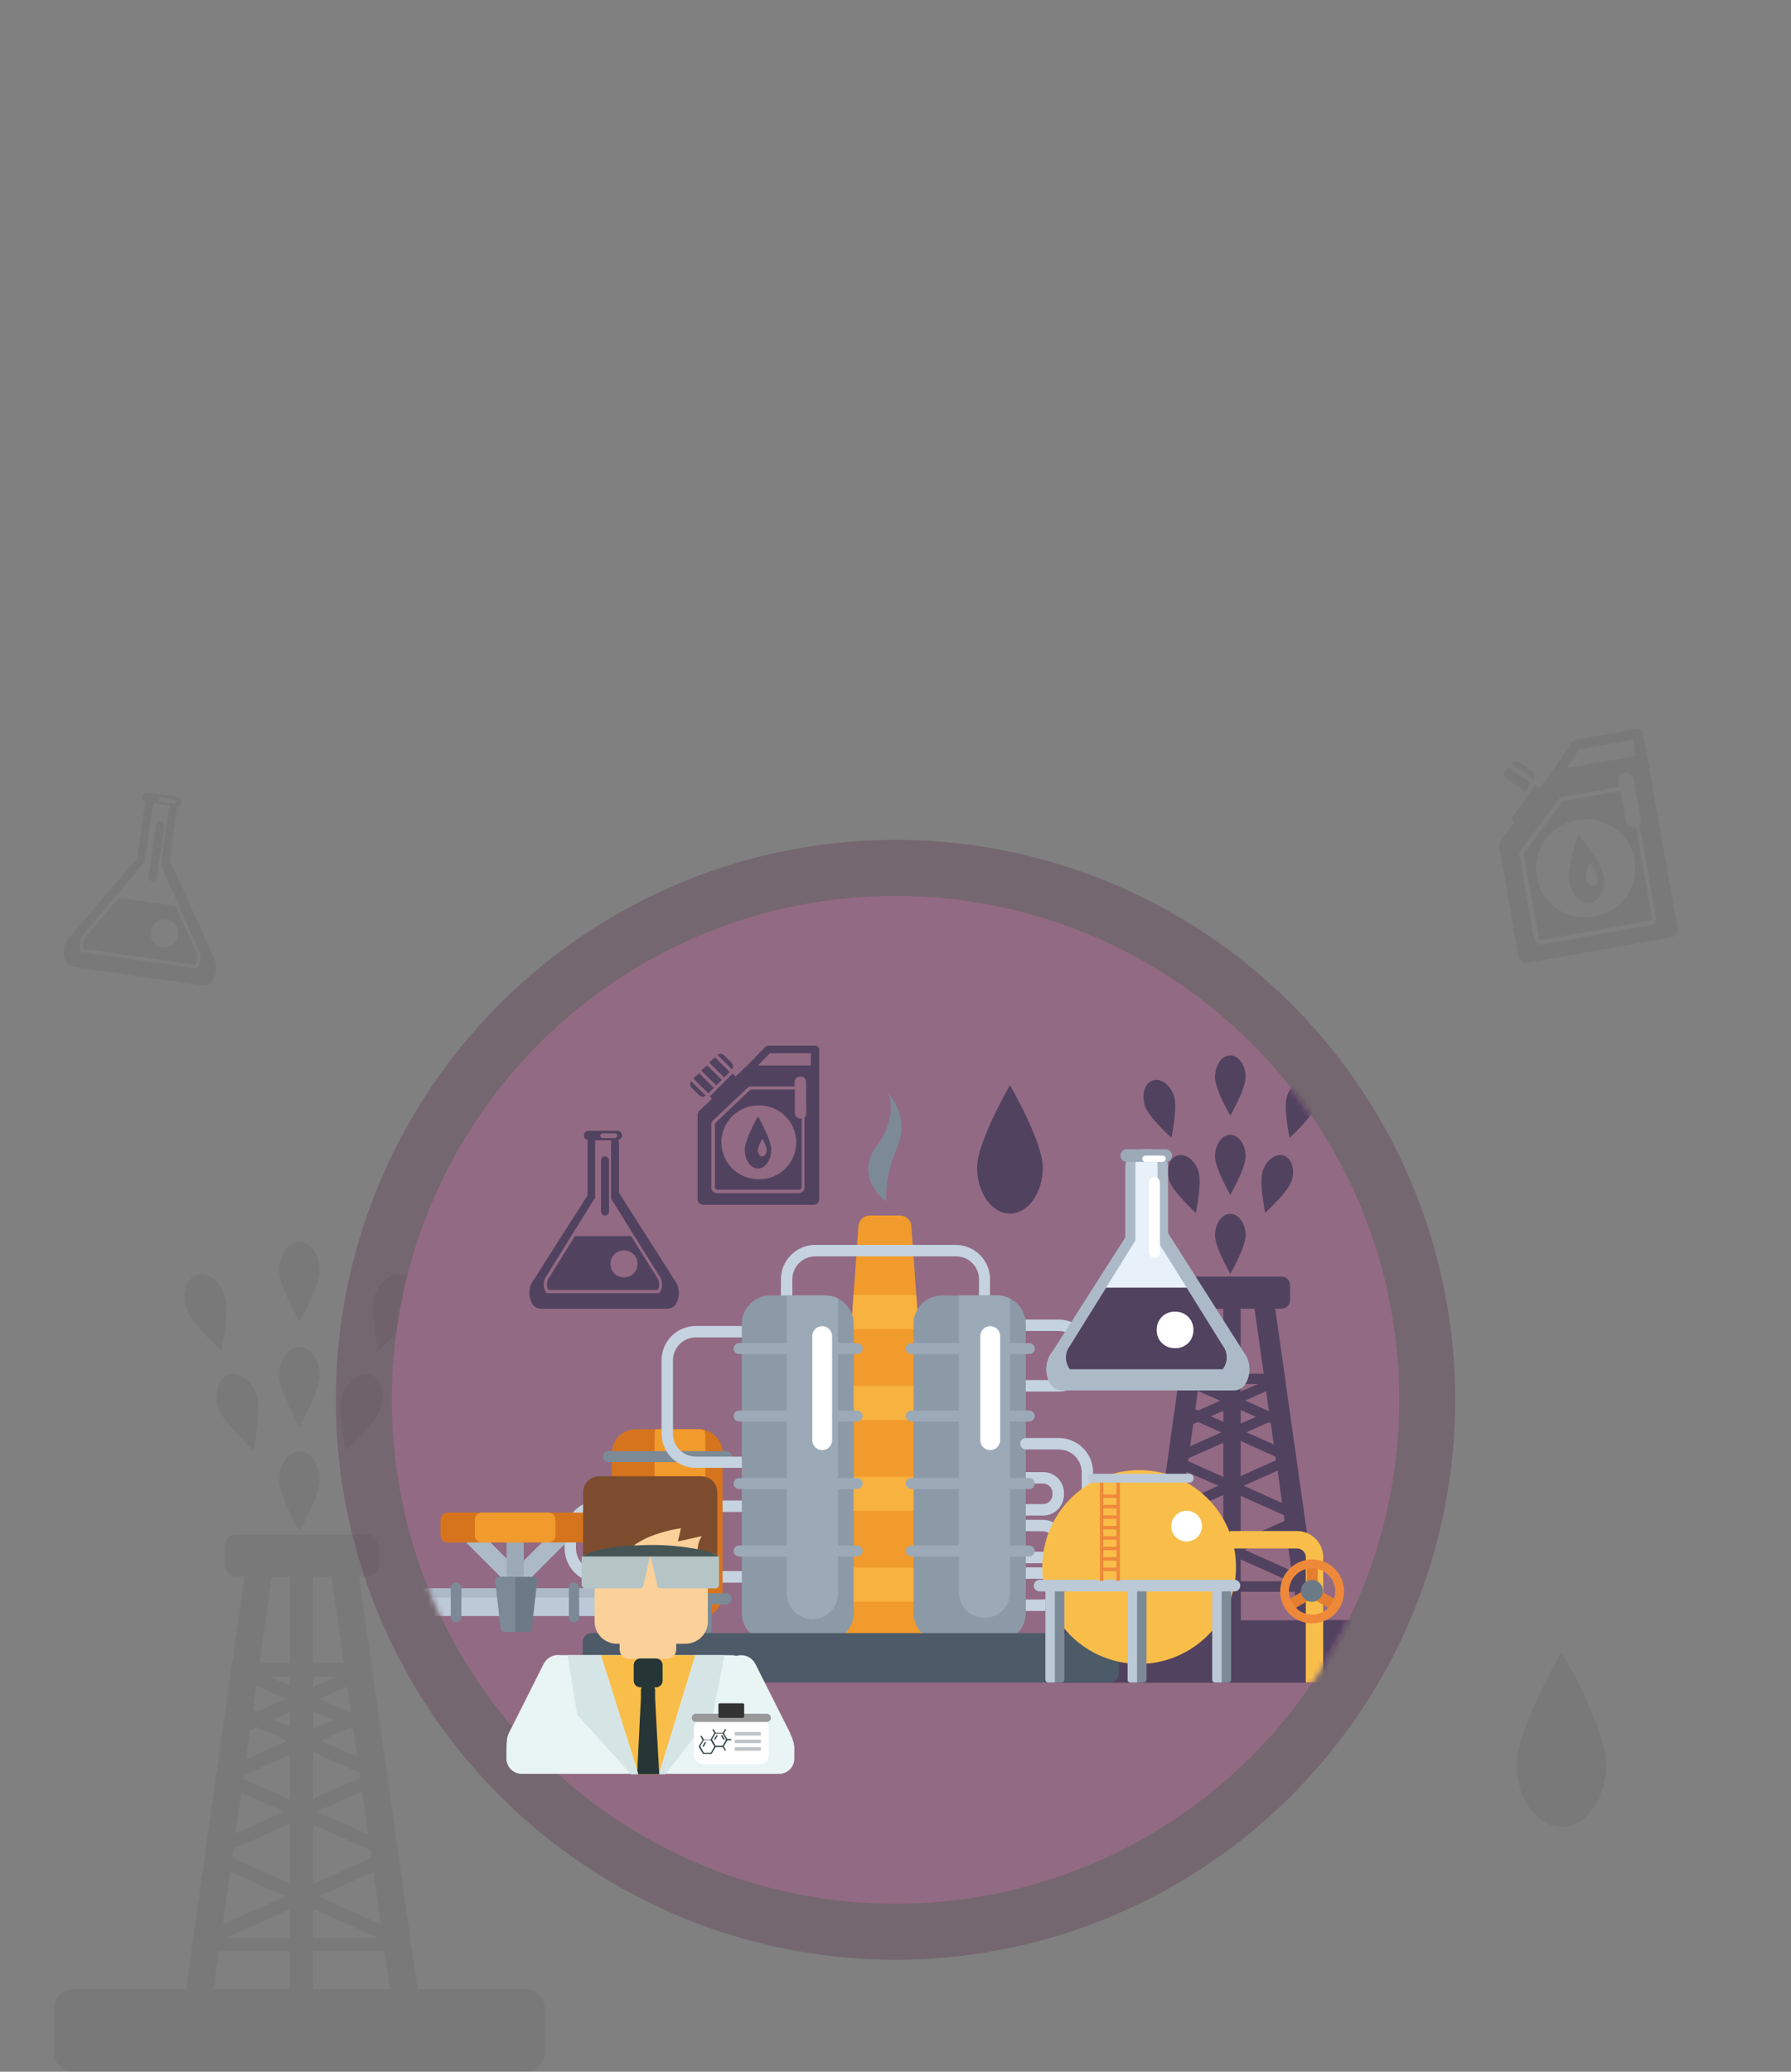 <svg width="320" height="370" viewBox="0 0 320 370" fill="none" xmlns="http://www.w3.org/2000/svg">
<rect x="0" y="0" width="320" height="370" fill="#808080" stroke="none"/>
<g clip-path="url(#clip0)">
<g opacity="0.1">
<path d="M49.881 264.343C49.881 261.524 51.494 259.23 53.496 259.23C55.499 259.23 57.123 261.512 57.123 264.343C57.123 267.173 53.496 273.473 53.496 273.473C53.496 273.473 49.881 267.161 49.881 264.343Z" fill="#404040"/>
<path d="M49.881 245.672C49.881 242.853 51.494 240.559 53.496 240.559C55.499 240.559 57.123 242.841 57.123 245.672C57.123 248.502 53.496 254.802 53.496 254.802C53.496 254.802 49.881 248.491 49.881 245.672Z" fill="#404040"/>
<path d="M49.881 226.909C49.881 224.079 51.494 221.796 53.496 221.796C55.499 221.796 57.123 224.079 57.123 226.909C57.123 229.74 53.496 236.039 53.496 236.039C53.496 236.039 49.881 229.785 49.881 226.909Z" fill="#404040"/>
<path d="M39.013 251.469C38.132 248.787 39.013 246.105 40.878 245.489C42.743 244.873 45.031 246.55 45.9 249.244C46.77 251.937 45.282 259.024 45.282 259.024C45.282 259.024 39.928 254.117 39.013 251.469Z" fill="#404040"/>
<path d="M33.293 233.677C32.423 230.995 33.293 228.324 35.158 227.697C37.022 227.069 39.31 228.758 40.191 231.44C41.072 234.122 39.539 241.198 39.539 241.198C39.539 241.198 34.139 236.359 33.293 233.677Z" fill="#404040"/>
<path d="M68.037 251.469C68.907 248.787 68.037 246.105 66.172 245.489C64.308 244.873 62.02 246.55 61.139 249.244C60.258 251.937 61.768 259.024 61.768 259.024C61.768 259.024 67.168 254.117 68.037 251.469Z" fill="#404040"/>
<path d="M73.826 233.677C74.696 230.995 73.826 228.324 71.961 227.697C70.097 227.069 67.808 228.758 66.928 231.44C66.047 234.122 67.614 241.198 67.614 241.198C67.614 241.198 72.945 236.359 73.826 233.677Z" fill="#404040"/>
<path d="M69.822 348.476H37.995C37.673 348.476 37.365 348.349 37.137 348.122C36.91 347.895 36.782 347.587 36.782 347.266C36.782 346.946 36.91 346.638 37.137 346.411C37.365 346.184 37.673 346.057 37.995 346.057H69.822C70.144 346.057 70.452 346.184 70.679 346.411C70.907 346.638 71.035 346.946 71.035 347.266C71.035 347.587 70.907 347.895 70.679 348.122C70.452 348.349 70.144 348.476 69.822 348.476Z" fill="#404040"/>
<path d="M63.656 299.459H44.207C43.885 299.459 43.577 299.332 43.349 299.105C43.122 298.878 42.994 298.57 42.994 298.249C42.994 297.928 43.122 297.621 43.349 297.394C43.577 297.167 43.885 297.04 44.207 297.04H63.656C63.977 297.04 64.286 297.167 64.513 297.394C64.74 297.621 64.868 297.928 64.868 298.249C64.868 298.57 64.74 298.878 64.513 299.105C64.286 299.332 63.977 299.459 63.656 299.459Z" fill="#404040"/>
<path d="M38.59 346.73C38.349 346.735 38.112 346.67 37.909 346.542C37.706 346.414 37.544 346.23 37.445 346.011C37.379 345.866 37.343 345.709 37.338 345.549C37.333 345.39 37.36 345.231 37.418 345.082C37.475 344.934 37.562 344.798 37.673 344.683C37.784 344.568 37.916 344.476 38.063 344.413L68.758 330.752C69.052 330.621 69.387 330.611 69.688 330.725C69.99 330.84 70.233 331.069 70.365 331.363C70.497 331.656 70.507 331.99 70.392 332.291C70.277 332.592 70.047 332.835 69.753 332.966L39.116 346.661C38.947 346.722 38.768 346.746 38.59 346.73Z" fill="#404040"/>
<path d="M69.239 317.525C69.121 317.821 68.89 318.059 68.598 318.187L64.674 319.944L41.701 330.216L40.214 330.878C40.056 330.949 39.884 330.985 39.711 330.98C39.444 330.968 39.189 330.869 38.984 330.697C38.78 330.526 38.638 330.292 38.581 330.032C38.524 329.772 38.554 329.5 38.667 329.259C38.781 329.018 38.97 328.82 39.207 328.698L42.102 327.408L64.308 317.513L67.614 315.973C67.865 315.863 68.146 315.84 68.411 315.909C68.677 315.977 68.912 316.132 69.078 316.349L69.239 317.525Z" fill="#404040"/>
<path d="M41.759 317.662C41.496 317.641 41.246 317.535 41.049 317.361C40.852 317.186 40.717 316.951 40.665 316.693C40.613 316.435 40.648 316.167 40.762 315.93C40.877 315.693 41.066 315.5 41.301 315.379L65.555 304.537C65.843 304.439 66.157 304.451 66.437 304.571C66.716 304.692 66.941 304.912 67.067 305.188C67.192 305.465 67.21 305.778 67.117 306.067C67.024 306.356 66.826 306.6 66.562 306.752L42.251 317.662C42.088 317.694 41.921 317.694 41.759 317.662Z" fill="#404040"/>
<path d="M66.619 299.048C66.504 299.182 66.359 299.288 66.195 299.356L62.02 301.217L44.733 308.943L42.64 309.867C42.482 309.939 42.31 309.974 42.136 309.97C41.895 309.979 41.657 309.915 41.453 309.786C41.249 309.658 41.089 309.472 40.992 309.251C40.868 308.957 40.862 308.626 40.978 308.328C41.093 308.03 41.32 307.788 41.61 307.653L45.042 306.101L61.654 298.717L65.2 297.12C65.383 297.035 65.585 296.999 65.786 297.017C65.987 297.035 66.18 297.106 66.344 297.222L66.619 299.048Z" fill="#404040"/>
<path d="M69.216 346.73C69.046 346.729 68.879 346.694 68.724 346.627L38.098 332.932C37.952 332.868 37.82 332.775 37.71 332.66C37.6 332.545 37.514 332.409 37.457 332.261C37.4 332.113 37.372 331.954 37.376 331.795C37.38 331.636 37.415 331.48 37.48 331.334C37.544 331.189 37.637 331.058 37.753 330.948C37.868 330.839 38.004 330.753 38.153 330.695C38.301 330.638 38.46 330.611 38.619 330.615C38.779 330.619 38.936 330.654 39.081 330.718L69.719 344.413C69.87 344.471 70.008 344.559 70.122 344.674C70.237 344.788 70.325 344.925 70.383 345.076C70.44 345.227 70.464 345.388 70.455 345.55C70.445 345.711 70.401 345.868 70.325 346.011C70.23 346.225 70.075 346.407 69.877 346.535C69.68 346.662 69.451 346.73 69.216 346.73Z" fill="#404040"/>
<path d="M67.614 330.958C67.443 330.959 67.275 330.92 67.122 330.844L39.745 318.666C39.599 318.601 39.468 318.508 39.358 318.392C39.249 318.276 39.163 318.14 39.106 317.991C39.049 317.842 39.023 317.684 39.027 317.524C39.032 317.365 39.068 317.208 39.133 317.063C39.198 316.918 39.292 316.787 39.408 316.677C39.524 316.568 39.661 316.482 39.81 316.426C39.959 316.369 40.118 316.342 40.278 316.347C40.438 316.351 40.595 316.387 40.74 316.452L68.06 328.63C68.289 328.757 68.47 328.954 68.578 329.192C68.686 329.431 68.715 329.697 68.66 329.952C68.605 330.208 68.469 330.439 68.272 330.612C68.076 330.784 67.829 330.89 67.568 330.912L67.614 330.958Z" fill="#404040"/>
<path d="M65.692 317.137C65.523 317.136 65.356 317.101 65.2 317.034L41.621 306.523C41.476 306.458 41.344 306.365 41.235 306.249C41.125 306.133 41.039 305.997 40.982 305.848C40.926 305.699 40.899 305.541 40.903 305.381C40.908 305.222 40.944 305.065 41.009 304.92C41.075 304.775 41.168 304.643 41.284 304.534C41.4 304.425 41.537 304.339 41.686 304.283C41.836 304.226 41.995 304.199 42.154 304.204C42.314 304.208 42.471 304.244 42.617 304.309L66.195 314.82C66.432 314.943 66.622 315.14 66.736 315.381C66.849 315.622 66.879 315.894 66.822 316.154C66.764 316.414 66.623 316.648 66.418 316.82C66.214 316.991 65.959 317.091 65.692 317.103V317.137Z" fill="#404040"/>
<path d="M64.891 309.479C64.722 309.478 64.555 309.443 64.399 309.376L42.445 299.573C42.151 299.441 41.921 299.198 41.806 298.898C41.691 298.597 41.701 298.263 41.833 297.969C41.965 297.676 42.209 297.447 42.51 297.332C42.811 297.218 43.146 297.227 43.44 297.359L65.406 307.162C65.642 307.284 65.832 307.48 65.946 307.721C66.059 307.961 66.091 308.232 66.034 308.491C65.979 308.751 65.839 308.985 65.636 309.157C65.434 309.329 65.18 309.431 64.914 309.445L64.891 309.479Z" fill="#404040"/>
<path d="M34.837 363.689H34.494C33.855 363.596 33.279 363.254 32.891 362.739C32.503 362.224 32.335 361.577 32.423 360.938L44.333 276.862C44.36 276.532 44.455 276.211 44.611 275.918C44.767 275.626 44.982 275.368 45.242 275.162C45.501 274.955 45.8 274.804 46.121 274.717C46.441 274.629 46.776 274.609 47.105 274.655C47.434 274.702 47.75 274.815 48.033 274.988C48.316 275.161 48.561 275.39 48.753 275.661C48.944 275.932 49.078 276.239 49.146 276.563C49.215 276.887 49.215 277.222 49.149 277.547L37.251 361.6C37.166 362.179 36.876 362.708 36.433 363.092C35.99 363.475 35.424 363.687 34.837 363.689Z" fill="#404040"/>
<path d="M73.334 363.666H72.991C72.407 363.667 71.842 363.457 71.401 363.075C70.96 362.694 70.671 362.166 70.588 361.589L64.674 319.945L64.308 317.445L62.02 301.217L61.654 298.717L58.656 277.547C58.589 277.221 58.589 276.886 58.657 276.56C58.725 276.235 58.859 275.927 59.051 275.655C59.243 275.383 59.488 275.154 59.773 274.98C60.057 274.807 60.374 274.694 60.704 274.648C61.034 274.602 61.37 274.624 61.691 274.712C62.013 274.801 62.312 274.954 62.572 275.163C62.831 275.371 63.045 275.631 63.2 275.925C63.355 276.219 63.448 276.542 63.472 276.874L66.367 297.245L66.619 299.048L69.067 316.35L69.239 317.491L75.382 360.859C75.436 361.178 75.425 361.504 75.351 361.819C75.276 362.133 75.14 362.43 74.949 362.692C74.758 362.953 74.517 363.174 74.24 363.341C73.963 363.509 73.655 363.619 73.334 363.666Z" fill="#404040"/>
<path d="M53.886 363.689C52.741 363.689 51.826 363.141 51.826 362.479V278.414C51.826 277.752 52.741 277.204 53.886 277.204C55.029 277.204 55.945 277.752 55.945 278.414V362.479C55.956 363.141 55.029 363.689 53.886 363.689Z" fill="#404040"/>
<path d="M65.635 274.066H42.182C41.07 274.066 40.169 274.965 40.169 276.075V279.578C40.169 280.688 41.07 281.587 42.182 281.587H65.635C66.747 281.587 67.648 280.688 67.648 279.578V276.075C67.648 274.965 66.747 274.066 65.635 274.066Z" fill="#404040"/>
<path d="M93.847 355.232H13.146C11.225 355.232 9.668 356.785 9.668 358.702V366.531C9.668 368.447 11.225 370 13.146 370H93.847C95.768 370 97.325 368.447 97.325 366.531V358.702C97.325 356.785 95.768 355.232 93.847 355.232Z" fill="#404040"/>
<path d="M292.35 130.199L281.49 132.123C281.25 132.167 281.037 132.304 280.898 132.505L277.201 137.922C277.201 137.922 277.201 137.922 277.125 138.015L275.142 140.675L274.329 140.106L269.94 146.385L270.573 146.827L268.085 150.21C267.888 150.485 267.807 150.826 267.858 151.161L271.37 170.987C271.447 171.309 271.645 171.589 271.922 171.771C272.2 171.952 272.536 172.021 272.862 171.962L298.7 167.385C299.026 167.328 299.319 167.148 299.517 166.882C299.715 166.617 299.804 166.285 299.766 165.956L293.557 130.909C293.536 130.777 293.485 130.651 293.41 130.54C293.334 130.43 293.235 130.338 293.12 130.27C293.005 130.202 292.876 130.161 292.743 130.148C292.61 130.136 292.475 130.153 292.35 130.199ZM282.176 133.835L291.769 132.136L292.275 134.988L279.906 137.179L282.176 133.835ZM293.2 146.394C293.233 146.57 293.225 146.751 293.178 146.924C293.131 147.096 293.046 147.256 292.928 147.392L295.829 163.764C295.889 164.104 295.812 164.453 295.615 164.735C295.417 165.018 295.116 165.21 294.776 165.27L275.59 168.669C275.251 168.729 274.901 168.652 274.619 168.455C274.337 168.257 274.144 167.956 274.084 167.617L271.469 152.856C271.437 152.681 271.441 152.503 271.481 152.33C271.521 152.157 271.595 151.994 271.7 151.852L273.746 149.101L278.313 142.936L278.423 142.811C278.518 142.678 278.638 142.565 278.777 142.48C278.916 142.394 279.07 142.337 279.232 142.312L289.349 140.519L289.161 139.458C289.105 139.139 289.177 138.811 289.363 138.545C289.548 138.28 289.832 138.099 290.151 138.042L290.419 137.995C290.738 137.938 291.067 138.011 291.332 138.196C291.597 138.382 291.778 138.665 291.835 138.984L293.2 146.394Z" fill="#404040"/>
<path d="M291.933 147.806C291.615 147.844 291.294 147.762 291.032 147.577C290.77 147.392 290.586 147.117 290.515 146.804L289.532 141.253L279.414 143.045C279.345 143.057 279.279 143.082 279.22 143.12C279.161 143.158 279.11 143.207 279.07 143.265L278.984 143.372L274.414 149.525L272.409 152.281C272.322 152.405 272.287 152.558 272.313 152.707L274.917 167.404C274.929 167.474 274.955 167.541 274.994 167.6C275.033 167.66 275.083 167.711 275.141 167.751C275.2 167.791 275.266 167.819 275.336 167.833C275.406 167.847 275.477 167.847 275.547 167.833L294.733 164.434C294.802 164.422 294.868 164.396 294.927 164.359C294.986 164.321 295.037 164.272 295.077 164.215C295.117 164.157 295.146 164.093 295.161 164.025C295.176 163.956 295.177 163.886 295.165 163.817L292.314 147.726L291.931 147.794L291.933 147.806ZM284.633 163.717C282.504 164.079 280.317 163.641 278.492 162.487C276.667 161.333 275.334 159.544 274.749 157.465C274.165 155.386 274.37 153.165 275.326 151.229C276.282 149.292 277.92 147.778 279.926 146.978C280.462 146.766 281.018 146.61 281.585 146.513C282.735 146.263 283.923 146.248 285.079 146.469C286.234 146.689 287.333 147.14 288.31 147.796C289.287 148.451 290.122 149.297 290.765 150.282C291.407 151.268 291.844 152.373 292.049 153.531C292.254 154.69 292.224 155.877 291.959 157.024C291.694 158.17 291.201 159.251 290.508 160.202C289.816 161.153 288.939 161.955 287.929 162.559C286.919 163.163 285.798 163.557 284.633 163.717Z" fill="#404040"/>
<path d="M273.642 137.642L271.595 136.211C271.463 136.117 271.313 136.051 271.155 136.015C270.997 135.98 270.834 135.976 270.674 136.005C270.423 136.055 270.193 136.179 270.011 136.36L274.045 139.168C274.169 138.907 274.196 138.611 274.123 138.331C274.049 138.052 273.879 137.808 273.642 137.642Z" fill="#404040"/>
<path d="M269.811 139.483L272.522 141.377L273.711 139.676L273.942 139.345L273.711 139.676L273.585 139.857L270.874 137.962L269.532 137.013L269.879 136.516L268.446 138.551L268.469 138.533L269.811 139.483Z" fill="#404040"/>
<path d="M280.321 157.396C280.749 159.814 282.477 161.526 284.191 161.223C285.905 160.919 286.94 158.717 286.512 156.3C286.084 153.882 282.032 149.033 282.032 149.033C282.032 149.033 279.888 154.953 280.321 157.396ZM285.451 156.567C285.596 157.385 285.251 158.119 284.676 158.221C284.1 158.323 283.511 157.755 283.366 156.936C283.421 155.962 283.639 155.005 284.012 154.104C284.643 154.829 285.15 155.653 285.513 156.543L285.451 156.567Z" fill="#404040"/>
<path d="M287.01 315.011C287.01 321.228 283.434 326.257 279.005 326.257C274.575 326.257 271 321.228 271 315.011C271 308.794 279.005 295 279.005 295C279.005 295 287.01 308.794 287.01 315.011Z" fill="#404040"/>
<path d="M38.469 171.604C38.419 171.469 38.359 171.339 38.291 171.212L30.321 153.605L31.592 144.69C31.621 144.455 31.614 144.217 31.57 143.985C31.786 143.971 31.989 143.875 32.137 143.717C32.285 143.56 32.369 143.352 32.37 143.135C32.371 142.919 32.29 142.71 32.143 142.551C31.997 142.391 31.795 142.294 31.579 142.277L26.394 141.538C26.283 141.522 26.17 141.528 26.061 141.556C25.952 141.584 25.849 141.633 25.759 141.701C25.67 141.768 25.594 141.853 25.537 141.95C25.479 142.046 25.442 142.154 25.426 142.265C25.395 142.474 25.444 142.686 25.562 142.861C25.68 143.036 25.859 143.161 26.064 143.21C25.961 143.419 25.892 143.643 25.858 143.873L24.515 153.296L12.339 167.483L12.268 167.554C12.191 167.633 12.121 167.718 12.059 167.809C11.713 168.306 11.492 168.878 11.414 169.478C11.325 170.063 11.372 170.662 11.552 171.227C11.631 171.58 11.81 171.904 12.067 172.159C12.325 172.414 12.65 172.589 13.005 172.665L36.258 175.979C36.604 176.001 36.949 175.928 37.255 175.767C37.562 175.606 37.818 175.364 37.996 175.067C38.326 174.575 38.538 174.013 38.617 173.426C38.718 172.815 38.667 172.19 38.469 171.604ZM28.83 142.363L31.134 142.692C31.245 142.708 31.345 142.767 31.412 142.857C31.48 142.946 31.509 143.059 31.493 143.17C31.482 143.254 31.442 143.331 31.38 143.388C31.337 143.443 31.281 143.486 31.216 143.512C31.152 143.539 31.082 143.548 31.013 143.539L28.709 143.211C28.61 143.181 28.526 143.117 28.47 143.029C28.414 142.942 28.392 142.838 28.406 142.735C28.421 142.633 28.472 142.539 28.549 142.471C28.627 142.403 28.727 142.365 28.83 142.363ZM14.994 166.844L20.957 159.697L24.138 155.938L25.37 154.435L25.847 153.944L27.268 143.972C27.284 143.791 27.309 143.612 27.345 143.434L30.247 143.847C30.231 144.028 30.205 144.208 30.17 144.386L28.733 154.467L29.811 156.899L31.715 161.24L35.496 169.766C35.561 169.874 35.616 169.987 35.661 170.105C35.843 170.584 35.881 171.106 35.772 171.607C35.662 172.108 35.41 172.566 35.045 172.927L14.544 170.005C14.294 169.557 14.18 169.046 14.215 168.535C14.25 168.023 14.433 167.533 14.741 167.123C14.817 167.023 14.902 166.929 14.994 166.844Z" fill="#404040"/>
<path d="M34.851 172.299C35.097 171.974 35.245 171.585 35.278 171.179C35.311 170.773 35.226 170.365 35.035 170.005L31.413 161.798L21.192 160.341L15.421 167.21C15.133 167.5 14.935 167.866 14.851 168.266C14.767 168.666 14.8 169.081 14.947 169.462L34.851 172.299ZM29.662 164.234L29.821 164.257C30.448 164.346 31.014 164.681 31.393 165.187C31.773 165.693 31.937 166.33 31.848 166.957L31.826 167.106C31.737 167.733 31.402 168.299 30.896 168.679C30.39 169.059 29.753 169.222 29.126 169.133L28.967 169.11C28.34 169.021 27.774 168.686 27.394 168.18C27.014 167.673 26.851 167.037 26.94 166.41L26.962 166.26C27.051 165.634 27.386 165.068 27.892 164.688C28.398 164.308 29.035 164.145 29.662 164.234Z" fill="#404040"/>
<path d="M27.189 157.39C27.284 157.404 27.381 157.399 27.475 157.375C27.569 157.351 27.656 157.309 27.734 157.251C27.811 157.193 27.876 157.12 27.925 157.037C27.974 156.954 28.006 156.862 28.02 156.766L29.349 147.443C29.376 147.25 29.326 147.054 29.209 146.898C29.092 146.742 28.918 146.639 28.725 146.611C28.532 146.584 28.336 146.634 28.18 146.751C28.024 146.868 27.921 147.042 27.893 147.235L26.56 156.589C26.541 156.778 26.596 156.967 26.713 157.116C26.83 157.266 27 157.364 27.189 157.39Z" fill="#404040"/>
</g>
<circle opacity="0.2" cx="160" cy="250" r="100" fill="#4B0731"/>
<circle cx="160" cy="250" r="90" fill="#936A83"/>
<mask id="mask0" mask-type="alpha" maskUnits="userSpaceOnUse" x="70" y="160" width="180" height="180">
<circle cx="160" cy="250" r="90" fill="#936A83"/>
</mask>
<g mask="url(#mask0)">
<path d="M222.552 220.65C222.552 218.517 221.328 216.785 219.821 216.785C218.314 216.785 217.091 218.517 217.091 220.65C217.091 222.784 219.821 227.501 219.821 227.501C219.821 227.501 222.552 222.774 222.552 220.65Z" fill="#514260"/>
<path d="M222.552 206.539C222.552 204.405 221.328 202.673 219.821 202.673C218.314 202.673 217.091 204.405 217.091 206.539C217.091 208.672 219.821 213.389 219.821 213.389C219.821 213.389 222.552 208.662 222.552 206.539Z" fill="#514260"/>
<path d="M222.552 192.358C222.552 190.225 221.328 188.492 219.821 188.492C218.314 188.492 217.091 190.225 217.091 192.407C217.091 194.589 219.821 199.258 219.821 199.258C219.821 199.258 222.552 194.492 222.552 192.358Z" fill="#514260"/>
<path d="M208.928 210.893C209.593 212.919 213.664 216.599 213.664 216.599C213.664 216.599 214.79 211.226 214.134 209.2C213.478 207.174 211.776 205.912 210.337 206.372C208.898 206.832 208.272 208.867 208.928 210.893Z" fill="#514260"/>
<path d="M209.3 203.182C209.3 203.182 210.425 197.809 209.769 195.783C209.114 193.757 207.411 192.485 205.972 192.955C204.534 193.425 203.907 195.441 204.573 197.515C205.238 199.59 209.3 203.182 209.3 203.182Z" fill="#514260"/>
<path d="M230.782 210.893C231.437 208.867 230.782 206.842 229.372 206.372C227.963 205.902 226.241 207.174 225.585 209.2C224.929 211.226 226.055 216.599 226.055 216.599C226.055 216.599 230.116 212.919 230.782 210.893Z" fill="#514260"/>
<path d="M235.136 197.515C235.801 195.479 235.136 193.463 233.737 192.994C232.337 192.524 230.605 193.796 229.939 195.822C229.274 197.848 230.419 203.221 230.419 203.221C230.419 203.221 234.48 199.472 235.136 197.515Z" fill="#514260"/>
<path d="M250.198 289.332H235.714L231.682 260.824L231.555 259.943L229.705 246.868L229.519 245.498L227.846 233.725H228.971C229.373 233.725 229.759 233.565 230.044 233.281C230.328 232.996 230.488 232.61 230.488 232.208V229.507C230.489 229.307 230.451 229.11 230.375 228.925C230.299 228.74 230.188 228.573 230.047 228.431C229.905 228.29 229.738 228.179 229.553 228.103C229.368 228.027 229.171 227.989 228.971 227.99H211.287C211.087 227.989 210.889 228.027 210.705 228.103C210.52 228.179 210.352 228.29 210.211 228.431C210.07 228.573 209.958 228.74 209.883 228.925C209.807 229.11 209.769 229.307 209.77 229.507V232.159C209.763 232.362 209.798 232.565 209.871 232.755C209.944 232.944 210.055 233.117 210.196 233.263C210.338 233.41 210.507 233.526 210.695 233.605C210.882 233.684 211.083 233.725 211.287 233.725H212.412L204.583 289.381H189.404C188.71 289.381 188.044 289.656 187.553 290.146C187.061 290.636 186.784 291.3 186.781 291.994V297.915C186.781 298.259 186.849 298.6 186.981 298.917C187.113 299.235 187.306 299.523 187.55 299.766C187.794 300.009 188.083 300.201 188.401 300.332C188.719 300.463 189.06 300.529 189.404 300.528H250.198C250.542 300.529 250.882 300.463 251.2 300.332C251.517 300.201 251.806 300.008 252.049 299.766C252.292 299.523 252.484 299.234 252.615 298.916C252.746 298.599 252.812 298.258 252.811 297.915V291.994C252.818 291.647 252.755 291.302 252.626 290.979C252.498 290.656 252.307 290.363 252.063 290.115C251.82 289.867 251.53 289.67 251.209 289.536C250.889 289.401 250.545 289.332 250.198 289.332ZM210.925 270.395L218.568 266.999V275.122L210.739 271.628L210.915 270.395H210.925ZM212.324 260.452L218.568 257.663V263.76L212.265 260.941L212.324 260.452ZM213.195 254.345L214.066 253.954L218.216 255.803L212.637 258.309L213.195 254.345ZM229.509 271.628L221.68 275.132V267.156L229.372 270.591L229.509 271.628ZM221.68 257.35L227.885 260.149L227.973 260.795L221.67 263.613L221.68 257.35ZM227.063 254.228L227.591 257.976L222.698 255.803L226.612 254.042L227.063 254.228ZM221.68 254.228V251.83L224.401 253.044L221.68 254.228ZM218.578 253.924L216.327 252.946L218.578 251.967V253.924ZM210.494 273.498L217.902 276.786L209.506 280.534L210.494 273.498ZM229.783 273.498L230.762 280.554L222.375 276.786L229.783 273.498ZM229.069 268.428L222.218 265.345L228.286 262.634L229.069 268.428ZM226.71 251.987H226.612L222.473 250.137L226.221 248.463L226.71 251.987ZM221.651 248.542V247.181H224.753L221.651 248.542ZM218.568 248.405L215.769 247.152H218.568V248.405ZM218 250.157L214.086 251.908L213.587 251.683L213.988 248.405L218 250.157ZM217.677 265.336L211.228 268.271L211.991 262.85L217.677 265.336ZM218.568 278.498V282.413H209.868L218.568 278.498ZM221.67 278.498L230.39 282.413H221.67V278.498ZM225.79 245.332H221.67V233.725H224.146L225.79 245.332ZM218.568 233.725V245.351H214.467L216.112 233.725H218.568ZM208.967 284.292H218.568V289.381H208.253L208.967 284.292ZM221.69 289.381V284.292H231.31L232.024 289.381H221.69Z" fill="#514260"/>
<path d="M186.321 208.485C186.321 213.046 183.698 216.736 180.449 216.736C177.2 216.736 174.577 213.046 174.577 208.485C174.577 203.925 180.449 193.806 180.449 193.806C180.449 193.806 186.321 203.925 186.321 208.485Z" fill="#514260"/>
<path d="M139.923 282.658H107.001C105.376 282.655 103.817 282.007 102.669 280.857C101.52 279.706 100.875 278.147 100.875 276.521V274.124C100.874 273.318 101.031 272.52 101.338 271.775C101.646 271.03 102.096 270.353 102.665 269.782C103.234 269.211 103.91 268.758 104.654 268.449C105.398 268.139 106.196 267.979 107.001 267.978H139.923C141.549 267.98 143.107 268.628 144.256 269.778C145.405 270.929 146.05 272.488 146.05 274.114V276.492C146.054 277.3 145.898 278.1 145.592 278.847C145.286 279.594 144.836 280.274 144.266 280.847C143.697 281.419 143.021 281.874 142.275 282.185C141.53 282.496 140.731 282.656 139.923 282.658ZM107.001 270.033C105.916 270.033 104.876 270.464 104.109 271.231C103.342 271.998 102.911 273.039 102.911 274.124V276.492C102.911 277.577 103.342 278.618 104.109 279.385C104.876 280.152 105.916 280.583 107.001 280.583H139.923C141.007 280.58 142.045 280.148 142.81 279.381C143.575 278.614 144.004 277.575 144.004 276.492V274.124C144.004 273.041 143.575 272.001 142.81 271.235C142.045 270.468 141.007 270.036 139.923 270.033H107.001Z" fill="#C5D3E1"/>
<path d="M129.109 259.502V284.674C129.109 285.805 128.66 286.89 127.859 287.691C127.059 288.491 125.974 288.94 124.842 288.94H113.598C112.465 288.94 111.379 288.491 110.577 287.691C109.775 286.891 109.323 285.806 109.321 284.674V259.502C109.329 258.373 109.783 257.293 110.584 256.497C111.385 255.702 112.468 255.255 113.598 255.255H124.842C125.2 255.254 125.555 255.304 125.899 255.402C126.813 255.634 127.623 256.162 128.204 256.904C128.785 257.646 129.103 258.56 129.109 259.502Z" fill="#D6741D"/>
<path d="M113.548 291.917C113.545 292.206 113.428 292.482 113.223 292.686C113.018 292.889 112.741 293.003 112.452 293.003C112.163 293.003 111.887 292.889 111.683 292.685C111.48 292.481 111.365 292.205 111.365 291.917V286.573C111.365 286.284 111.479 286.007 111.683 285.802C111.886 285.596 112.163 285.48 112.452 285.477C112.595 285.477 112.738 285.506 112.871 285.561C113.004 285.616 113.125 285.697 113.227 285.798C113.328 285.9 113.409 286.021 113.464 286.154C113.519 286.287 113.548 286.429 113.548 286.573V291.917Z" fill="#7C8A98"/>
<path d="M127.112 291.917C127.112 292.205 126.997 292.481 126.794 292.685C126.59 292.889 126.314 293.003 126.026 293.003C125.882 293.004 125.74 292.977 125.607 292.923C125.474 292.869 125.353 292.789 125.251 292.688C125.149 292.587 125.068 292.467 125.013 292.335C124.958 292.202 124.929 292.06 124.929 291.917V286.573C124.928 286.43 124.955 286.288 125.009 286.155C125.063 286.022 125.143 285.901 125.244 285.799C125.345 285.697 125.465 285.616 125.598 285.561C125.73 285.506 125.872 285.477 126.016 285.477C126.16 285.477 126.302 285.506 126.435 285.561C126.568 285.616 126.689 285.697 126.791 285.798C126.893 285.9 126.973 286.021 127.028 286.154C127.084 286.287 127.112 286.429 127.112 286.573V291.917Z" fill="#7C8A98"/>
<path d="M130.733 285.526C130.733 285.785 130.629 286.034 130.446 286.218C130.262 286.401 130.014 286.504 129.754 286.504H108.674C108.414 286.504 108.165 286.401 107.982 286.218C107.798 286.034 107.695 285.785 107.695 285.526C107.695 285.266 107.798 285.017 107.982 284.834C108.165 284.65 108.414 284.547 108.674 284.547H129.754C129.882 284.547 130.01 284.572 130.128 284.621C130.247 284.671 130.355 284.743 130.446 284.834C130.537 284.924 130.609 285.032 130.658 285.151C130.707 285.27 130.733 285.397 130.733 285.526Z" fill="#7C8A98"/>
<path d="M126.027 256.439V278.263C126.027 278.858 125.909 279.447 125.682 279.996C125.454 280.545 125.12 281.044 124.699 281.464C124.278 281.884 123.778 282.217 123.229 282.443C122.679 282.67 122.09 282.786 121.495 282.785C120.901 282.787 120.311 282.672 119.761 282.446C119.21 282.22 118.71 281.887 118.289 281.467C117.868 281.047 117.534 280.547 117.307 279.997C117.079 279.448 116.963 278.858 116.964 278.263V256.439C116.954 256.04 117 255.641 117.101 255.255H124.803C125.161 255.254 125.517 255.304 125.86 255.402C125.958 255.74 126.014 256.088 126.027 256.439Z" fill="#F19B2C"/>
<path d="M130.733 260.148C130.733 260.408 130.629 260.657 130.446 260.84C130.262 261.024 130.014 261.127 129.754 261.127H108.674C108.414 261.127 108.165 261.024 107.982 260.84C107.798 260.657 107.695 260.408 107.695 260.148C107.695 259.889 107.798 259.64 107.982 259.456C108.165 259.273 108.414 259.17 108.674 259.17H129.754C129.882 259.17 130.01 259.195 130.128 259.244C130.247 259.293 130.355 259.365 130.446 259.456C130.537 259.547 130.609 259.655 130.658 259.774C130.707 259.893 130.733 260.02 130.733 260.148Z" fill="#7C8A98"/>
<path d="M132.474 262.155H124.322C122.696 262.152 121.138 261.505 119.989 260.354C118.841 259.204 118.196 257.645 118.196 256.019V242.944C118.196 241.319 118.841 239.761 119.99 238.612C121.139 237.463 122.697 236.818 124.322 236.818H132.474C132.744 236.818 133.003 236.925 133.194 237.116C133.385 237.307 133.492 237.565 133.492 237.835C133.492 238.105 133.385 238.364 133.194 238.555C133.003 238.746 132.744 238.853 132.474 238.853H124.322C123.239 238.856 122.201 239.288 121.436 240.055C120.671 240.822 120.241 241.861 120.241 242.944V256.019C120.236 256.559 120.337 257.094 120.54 257.594C120.743 258.094 121.042 258.549 121.422 258.933C121.801 259.317 122.253 259.622 122.75 259.831C123.248 260.039 123.782 260.148 124.322 260.149H132.474C132.745 260.149 133.005 260.257 133.197 260.448C133.389 260.64 133.497 260.9 133.497 261.171C133.497 261.443 133.389 261.703 133.197 261.895C133.005 262.086 132.745 262.194 132.474 262.194V262.155Z" fill="#C5D3E1"/>
<path d="M189.141 248.523H183.269C182.998 248.523 182.738 248.415 182.546 248.223C182.354 248.031 182.246 247.771 182.246 247.5C182.246 247.229 182.354 246.969 182.546 246.777C182.738 246.585 182.998 246.477 183.269 246.477H189.141C190.226 246.477 191.266 246.046 192.034 245.279C192.801 244.512 193.232 243.471 193.232 242.386V241.789C193.229 240.706 192.797 239.668 192.03 238.903C191.263 238.138 190.224 237.708 189.141 237.708H183.269C182.998 237.708 182.738 237.601 182.546 237.409C182.354 237.217 182.246 236.957 182.246 236.686C182.246 236.415 182.354 236.154 182.546 235.963C182.738 235.771 182.998 235.663 183.269 235.663H189.141C190.765 235.666 192.322 236.312 193.47 237.46C194.618 238.609 195.265 240.165 195.267 241.789V242.386C195.267 244.012 194.622 245.571 193.474 246.722C192.325 247.872 190.767 248.52 189.141 248.523Z" fill="#C5D3E1"/>
<path d="M186.379 270.669H183.277C183.006 270.669 182.745 270.562 182.554 270.37C182.362 270.178 182.254 269.918 182.254 269.647C182.254 269.376 182.362 269.115 182.554 268.924C182.745 268.732 183.006 268.624 183.277 268.624H186.379C186.824 268.621 187.25 268.443 187.563 268.128C187.877 267.812 188.053 267.386 188.053 266.941V266.628C188.05 266.185 187.873 265.76 187.56 265.447C187.246 265.134 186.822 264.957 186.379 264.954H183.277C183.006 264.954 182.745 264.846 182.554 264.655C182.362 264.463 182.254 264.203 182.254 263.931C182.254 263.66 182.362 263.4 182.554 263.208C182.745 263.016 183.006 262.909 183.277 262.909H186.379C187.365 262.909 188.311 263.301 189.009 263.998C189.706 264.695 190.098 265.641 190.098 266.628V266.941C190.098 267.928 189.707 268.875 189.009 269.574C188.312 270.273 187.366 270.667 186.379 270.669Z" fill="#C5D3E1"/>
<path d="M186.379 279.184H183.277C183.006 279.184 182.745 279.077 182.554 278.885C182.362 278.693 182.254 278.433 182.254 278.162C182.254 277.89 182.362 277.63 182.554 277.438C182.745 277.247 183.006 277.139 183.277 277.139H186.379C186.823 277.139 187.249 276.963 187.563 276.649C187.876 276.335 188.053 275.909 188.053 275.465V275.152C188.053 274.708 187.877 274.281 187.563 273.965C187.25 273.65 186.824 273.472 186.379 273.469H183.277C183.007 273.469 182.748 273.362 182.557 273.171C182.366 272.98 182.259 272.721 182.259 272.451C182.259 272.181 182.366 271.922 182.557 271.731C182.748 271.541 183.007 271.433 183.277 271.433H186.379C187.365 271.433 188.311 271.825 189.009 272.523C189.706 273.22 190.098 274.166 190.098 275.152V275.465C190.098 276.452 189.706 277.398 189.009 278.095C188.311 278.793 187.365 279.184 186.379 279.184Z" fill="#C5D3E1"/>
<path d="M186.379 287.709H183.277C183.006 287.709 182.745 287.601 182.554 287.409C182.362 287.217 182.254 286.957 182.254 286.686C182.254 286.415 182.362 286.154 182.554 285.963C182.745 285.771 183.006 285.663 183.277 285.663H186.379C186.822 285.661 187.246 285.483 187.56 285.17C187.873 284.857 188.05 284.433 188.053 283.99V283.637C188.05 283.194 187.873 282.77 187.56 282.457C187.246 282.144 186.822 281.966 186.379 281.964H183.277C183.006 281.964 182.745 281.856 182.554 281.664C182.362 281.473 182.254 281.212 182.254 280.941C182.254 280.67 182.362 280.41 182.554 280.218C182.745 280.026 183.006 279.918 183.277 279.918H186.379C187.365 279.921 188.309 280.314 189.006 281.011C189.703 281.707 190.095 282.652 190.098 283.637V283.96C190.101 284.451 190.006 284.937 189.821 285.391C189.635 285.845 189.362 286.258 189.016 286.606C188.671 286.954 188.26 287.231 187.808 287.42C187.355 287.609 186.87 287.707 186.379 287.709Z" fill="#C5D3E1"/>
<path d="M167.991 291.339C167.991 292.445 161.924 293.424 160.808 293.424H155.406C154.28 293.424 148.261 292.514 148.261 291.378L148.624 286.113L149.064 280.016L149.778 269.819L150.209 263.79L150.923 253.632L151.354 247.505L152.078 237.357L152.509 231.25L153.37 219.114C153.373 218.576 153.588 218.061 153.97 217.681C154.351 217.302 154.867 217.089 155.406 217.089H160.808C161.348 217.089 161.865 217.303 162.247 217.685C162.629 218.067 162.843 218.584 162.843 219.124L163.705 231.26L164.135 237.366L164.869 247.515L165.29 253.602L166.034 263.741L166.464 269.838L167.179 279.977L167.619 286.074L167.991 291.339Z" fill="#F19B2C"/>
<path d="M164.135 237.356H152.078L152.508 231.259H163.714L164.135 237.356Z" fill="#F7B23F"/>
<path d="M165.29 253.592H150.923L151.353 247.505H164.869L165.29 253.592Z" fill="#F7B23F"/>
<path d="M166.435 269.838H150.375C150.161 269.838 149.949 269.818 149.739 269.779L150.169 263.75H166.033L166.435 269.838Z" fill="#F7B23F"/>
<path d="M167.59 286.073H148.624L149.064 279.976H167.15L167.59 286.073Z" fill="#F7B23F"/>
<path d="M175.899 232.384C175.766 232.384 175.635 232.358 175.513 232.305C175.391 232.253 175.28 232.177 175.189 232.081C175.097 231.984 175.026 231.871 174.98 231.746C174.934 231.622 174.914 231.489 174.92 231.357V228.47C174.92 227.385 174.489 226.344 173.722 225.577C172.955 224.81 171.914 224.379 170.829 224.379H145.688C145.148 224.375 144.613 224.478 144.113 224.682C143.614 224.886 143.159 225.186 142.776 225.567C142.393 225.947 142.089 226.399 141.882 226.897C141.674 227.396 141.568 227.93 141.568 228.47V231.357C141.568 231.627 141.46 231.886 141.269 232.076C141.079 232.267 140.82 232.374 140.55 232.374C140.28 232.374 140.021 232.267 139.83 232.076C139.639 231.886 139.532 231.627 139.532 231.357V228.47C139.532 226.844 140.177 225.285 141.326 224.134C142.474 222.984 144.033 222.336 145.658 222.333H170.761C172.387 222.336 173.945 222.984 175.093 224.134C176.242 225.285 176.887 226.844 176.887 228.47V231.357C176.894 231.49 176.873 231.623 176.826 231.749C176.78 231.874 176.708 231.988 176.615 232.084C176.523 232.18 176.411 232.257 176.288 232.308C176.165 232.36 176.032 232.386 175.899 232.384Z" fill="#C5D3E1"/>
<path d="M158.381 195.088C158.694 195.088 162.667 199.326 160.338 204.796C158.009 210.267 158.205 214.583 158.518 214.524C157.921 214.524 152.646 210.15 156.561 204.826C160.475 199.502 158.988 195.098 158.381 195.088Z" fill="#7C8A98"/>
<path d="M152.529 236.466V288.07C152.529 289.422 151.993 290.718 151.039 291.675C150.086 292.633 148.791 293.173 147.44 293.179H137.653C136.298 293.179 134.999 292.64 134.041 291.682C133.083 290.724 132.545 289.425 132.545 288.07V236.466C132.543 235.794 132.675 235.129 132.931 234.509C133.187 233.889 133.563 233.325 134.038 232.85C134.513 232.376 135.076 231.999 135.697 231.743C136.317 231.487 136.982 231.356 137.653 231.357H147.44C148.79 231.367 150.081 231.909 151.034 232.866C151.987 233.822 152.524 235.116 152.529 236.466Z" fill="#8C9AA8"/>
<path d="M149.73 231.915V284.361C149.759 284.98 149.662 285.598 149.445 286.178C149.227 286.758 148.895 287.288 148.467 287.735C148.04 288.183 147.526 288.54 146.956 288.784C146.387 289.027 145.774 289.153 145.155 289.153C144.536 289.153 143.923 289.027 143.353 288.784C142.784 288.54 142.27 288.183 141.842 287.735C141.415 287.288 141.082 286.758 140.865 286.178C140.648 285.598 140.551 284.98 140.58 284.361V231.357H147.43C148.23 231.36 149.018 231.551 149.73 231.915Z" fill="#9CAAB8"/>
<path d="M154.123 240.85C154.123 241.109 154.02 241.358 153.837 241.542C153.653 241.725 153.404 241.828 153.145 241.828H132.065C131.805 241.828 131.556 241.725 131.373 241.542C131.189 241.358 131.086 241.109 131.086 240.85C131.086 240.59 131.189 240.341 131.373 240.158C131.556 239.974 131.805 239.871 132.065 239.871H153.145C153.404 239.871 153.653 239.974 153.837 240.158C154.02 240.341 154.123 240.59 154.123 240.85Z" fill="#9CAAB8"/>
<path d="M154.123 252.897C154.123 253.157 154.02 253.406 153.837 253.589C153.653 253.773 153.404 253.876 153.145 253.876H132.065C131.805 253.876 131.556 253.773 131.373 253.589C131.189 253.406 131.086 253.157 131.086 252.897C131.086 252.638 131.189 252.389 131.373 252.205C131.556 252.022 131.805 251.919 132.065 251.919H153.145C153.404 251.919 153.653 252.022 153.837 252.205C154.02 252.389 154.123 252.638 154.123 252.897Z" fill="#9CAAB8"/>
<path d="M154.123 264.954C154.123 265.214 154.02 265.463 153.837 265.647C153.653 265.83 153.404 265.933 153.145 265.933H132.065C131.805 265.933 131.556 265.83 131.373 265.647C131.189 265.463 131.086 265.214 131.086 264.954C131.086 264.695 131.189 264.446 131.373 264.262C131.556 264.079 131.805 263.976 132.065 263.976H153.145C153.404 263.976 153.653 264.079 153.837 264.262C154.02 264.446 154.123 264.695 154.123 264.954Z" fill="#9CAAB8"/>
<path d="M154.123 277.002C154.123 277.262 154.02 277.511 153.837 277.694C153.653 277.878 153.404 277.981 153.145 277.981H132.065C131.805 277.981 131.556 277.878 131.373 277.694C131.189 277.511 131.086 277.262 131.086 277.002C131.086 276.743 131.189 276.494 131.373 276.31C131.556 276.127 131.805 276.023 132.065 276.023H153.145C153.404 276.023 153.653 276.127 153.837 276.31C154.02 276.494 154.123 276.743 154.123 277.002Z" fill="#9CAAB8"/>
<path d="M183.278 236.466V288.07C183.278 289.425 182.74 290.724 181.781 291.682C180.823 292.64 179.524 293.179 178.169 293.179H168.324C166.969 293.179 165.67 292.64 164.712 291.682C163.754 290.724 163.215 289.425 163.215 288.07V236.466C163.214 235.794 163.345 235.129 163.602 234.509C163.858 233.889 164.234 233.325 164.709 232.85C165.183 232.376 165.747 231.999 166.367 231.743C166.988 231.487 167.653 231.356 168.324 231.357H178.169C179.522 231.362 180.819 231.902 181.776 232.859C182.733 233.816 183.273 235.112 183.278 236.466Z" fill="#8C9AA8"/>
<path d="M180.479 231.915V284.361C180.479 285.576 179.997 286.741 179.138 287.6C178.279 288.458 177.114 288.941 175.899 288.941C174.684 288.941 173.52 288.458 172.661 287.6C171.802 286.741 171.319 285.576 171.319 284.361V231.357H178.17C178.973 231.358 179.764 231.549 180.479 231.915Z" fill="#9CAAB8"/>
<path d="M184.873 240.85C184.873 241.109 184.77 241.358 184.586 241.542C184.403 241.725 184.154 241.828 183.894 241.828H162.814C162.555 241.828 162.306 241.725 162.122 241.542C161.939 241.358 161.835 241.109 161.835 240.85C161.835 240.59 161.939 240.341 162.122 240.158C162.306 239.974 162.555 239.871 162.814 239.871H183.894C184.154 239.871 184.403 239.974 184.586 240.158C184.77 240.341 184.873 240.59 184.873 240.85Z" fill="#9CAAB8"/>
<path d="M184.873 252.897C184.873 253.157 184.77 253.406 184.586 253.589C184.403 253.773 184.154 253.876 183.894 253.876H162.814C162.555 253.876 162.306 253.773 162.122 253.589C161.939 253.406 161.835 253.157 161.835 252.897C161.835 252.638 161.939 252.389 162.122 252.205C162.306 252.022 162.555 251.919 162.814 251.919H183.894C184.154 251.919 184.403 252.022 184.586 252.205C184.77 252.389 184.873 252.638 184.873 252.897Z" fill="#9CAAB8"/>
<path d="M184.873 264.954C184.873 265.214 184.77 265.463 184.586 265.647C184.403 265.83 184.154 265.933 183.894 265.933H162.814C162.555 265.933 162.306 265.83 162.122 265.647C161.939 265.463 161.835 265.214 161.835 264.954C161.835 264.695 161.939 264.446 162.122 264.262C162.306 264.079 162.555 263.976 162.814 263.976H183.894C184.154 263.976 184.403 264.079 184.586 264.262C184.77 264.446 184.873 264.695 184.873 264.954Z" fill="#9CAAB8"/>
<path d="M184.873 277.002C184.873 277.262 184.77 277.511 184.586 277.694C184.403 277.878 184.154 277.981 183.894 277.981H162.814C162.555 277.981 162.306 277.878 162.122 277.694C161.939 277.511 161.835 277.262 161.835 277.002C161.835 276.743 161.939 276.494 162.122 276.31C162.306 276.127 162.555 276.023 162.814 276.023H183.894C184.154 276.023 184.403 276.127 184.586 276.31C184.77 276.494 184.873 276.743 184.873 277.002Z" fill="#9CAAB8"/>
<path d="M194.249 292.592C194.116 292.592 193.985 292.565 193.863 292.513C193.741 292.461 193.631 292.384 193.539 292.288C193.448 292.192 193.377 292.078 193.33 291.954C193.284 291.829 193.264 291.697 193.271 291.564V262.958C193.271 261.873 192.84 260.832 192.072 260.065C191.305 259.298 190.265 258.867 189.18 258.867H183.308C183.037 258.867 182.776 258.759 182.585 258.568C182.393 258.376 182.285 258.116 182.285 257.844C182.285 257.573 182.393 257.313 182.585 257.121C182.776 256.93 183.037 256.822 183.308 256.822H189.18C190.805 256.824 192.364 257.472 193.512 258.622C194.661 259.773 195.306 261.332 195.306 262.958V291.564C195.314 291.703 195.291 291.843 195.24 291.973C195.189 292.103 195.111 292.221 195.011 292.318C194.911 292.415 194.791 292.49 194.66 292.537C194.528 292.584 194.388 292.603 194.249 292.592Z" fill="#C5D3E1"/>
<path d="M198.299 291.662H105.689C104.819 291.662 104.114 292.367 104.114 293.237V298.904C104.114 299.774 104.819 300.479 105.689 300.479H198.299C199.17 300.479 199.875 299.774 199.875 298.904V293.237C199.875 292.367 199.17 291.662 198.299 291.662Z" fill="#4D5A68"/>
<path d="M148.672 257.213C148.672 257.683 148.486 258.133 148.153 258.465C147.821 258.797 147.371 258.984 146.901 258.984C146.668 258.984 146.438 258.938 146.223 258.849C146.008 258.76 145.813 258.63 145.648 258.465C145.484 258.301 145.353 258.106 145.264 257.891C145.175 257.676 145.129 257.445 145.129 257.213V238.618C145.129 238.386 145.175 238.155 145.264 237.94C145.353 237.726 145.484 237.53 145.648 237.366C145.813 237.201 146.008 237.071 146.223 236.982C146.438 236.893 146.668 236.847 146.901 236.847C147.371 236.847 147.821 237.034 148.153 237.366C148.486 237.698 148.672 238.148 148.672 238.618V257.213Z" fill="white"/>
<path d="M178.698 257.213C178.695 257.683 178.507 258.134 178.173 258.466C177.839 258.798 177.388 258.984 176.917 258.984C176.447 258.984 175.997 258.797 175.664 258.465C175.332 258.133 175.146 257.683 175.146 257.213V238.618C175.146 238.148 175.332 237.698 175.664 237.366C175.997 237.034 176.447 236.847 176.917 236.847C177.388 236.847 177.839 237.033 178.173 237.365C178.507 237.697 178.695 238.148 178.698 238.618V257.213Z" fill="white"/>
<path d="M223.216 244.549C223.226 245.329 223.052 246.1 222.707 246.8C222.534 247.223 222.246 247.59 221.876 247.859C221.506 248.129 221.069 248.29 220.613 248.327H189.57C189.114 248.29 188.677 248.129 188.307 247.859C187.938 247.59 187.65 247.223 187.476 246.8C187.131 246.091 186.952 245.313 186.952 244.525C186.952 243.736 187.131 242.958 187.476 242.249C187.542 242.12 187.617 241.996 187.701 241.877C187.722 241.841 187.748 241.808 187.779 241.779C187.974 241.488 188.235 241.247 188.542 241.077C188.848 240.907 189.191 240.812 189.541 240.801H220.584C220.935 240.812 221.279 240.907 221.587 241.077C221.895 241.247 222.159 241.488 222.355 241.779C222.466 241.929 222.568 242.086 222.659 242.249C223.027 242.96 223.218 243.749 223.216 244.549Z" fill="#ACBAC8"/>
<path d="M205.542 205.256H204.211C202.47 205.256 201.059 206.667 201.059 208.408V228.627C201.059 230.367 202.47 231.778 204.211 231.778H205.542C207.282 231.778 208.693 230.367 208.693 228.627V208.408C208.693 206.667 207.282 205.256 205.542 205.256Z" fill="#ACBAC8"/>
<path d="M223.216 244.549C223.226 245.329 223.052 246.101 222.708 246.8H187.476C187.131 246.091 186.952 245.313 186.952 244.525C186.952 243.737 187.131 242.959 187.476 242.25L187.779 241.78L201.06 221.003L202.87 218.067C203.162 217.774 203.509 217.541 203.891 217.382C204.273 217.224 204.683 217.142 205.097 217.142C205.51 217.142 205.92 217.224 206.302 217.382C206.684 217.541 207.031 217.774 207.323 218.067L208.693 220.22L222.394 241.751L222.698 242.22C223.057 242.943 223.235 243.743 223.216 244.549Z" fill="#ACBAC8"/>
<path d="M206.834 227.364C206.834 229.008 206.1 230.3 205.2 230.3H204.505C203.595 230.3 202.87 228.959 202.87 227.364V208.28C202.87 206.636 203.595 205.344 204.505 205.344H205.18C206.08 205.344 206.814 206.675 206.814 208.28L206.834 227.364Z" fill="#E8F1FA"/>
<path d="M218.46 244.559H191.156C190.694 243.955 190.444 243.216 190.444 242.455C190.444 241.695 190.694 240.955 191.156 240.351L197.625 229.967L202.42 222.256L203.086 221.189C203.283 220.918 203.541 220.697 203.839 220.545C204.138 220.393 204.468 220.314 204.803 220.314C205.138 220.314 205.468 220.393 205.767 220.545C206.065 220.697 206.324 220.918 206.521 221.189L206.834 221.688L212.03 229.967L218.499 240.351C218.956 240.959 219.199 241.701 219.192 242.462C219.185 243.222 218.928 243.959 218.46 244.559Z" fill="#E8F1FA"/>
<path d="M218.46 244.559H191.156C190.694 243.955 190.444 243.216 190.444 242.455C190.444 241.695 190.694 240.955 191.156 240.351L197.625 229.968H212.03L218.499 240.351C218.956 240.96 219.199 241.701 219.192 242.462C219.185 243.222 218.928 243.959 218.46 244.559Z" fill="#514260"/>
<path d="M209.417 206.382C209.417 206.68 209.298 206.967 209.087 207.178C208.876 207.389 208.59 207.507 208.292 207.507H201.323C201.175 207.509 201.028 207.48 200.891 207.424C200.754 207.368 200.63 207.285 200.525 207.181C200.42 207.076 200.337 206.951 200.281 206.814C200.225 206.677 200.197 206.53 200.198 206.382C200.197 206.234 200.225 206.087 200.281 205.95C200.337 205.812 200.42 205.688 200.525 205.583C200.63 205.478 200.754 205.395 200.891 205.339C201.028 205.283 201.175 205.255 201.323 205.256H208.292C208.59 205.256 208.876 205.375 209.087 205.586C209.298 205.797 209.417 206.083 209.417 206.382Z" fill="#9CAAB8"/>
<path d="M207.245 223.665C207.245 223.925 207.142 224.174 206.959 224.357C206.775 224.541 206.526 224.644 206.267 224.644C206.007 224.644 205.758 224.541 205.575 224.357C205.391 224.174 205.288 223.925 205.288 223.665V211.217C205.288 210.957 205.391 210.708 205.575 210.525C205.758 210.341 206.007 210.238 206.267 210.238C206.526 210.238 206.775 210.341 206.959 210.525C207.142 210.708 207.245 210.957 207.245 211.217V223.665Z" fill="white"/>
<path d="M209.819 234.264H210.074C210.91 234.264 211.711 234.596 212.302 235.187C212.893 235.778 213.225 236.579 213.225 237.415V237.64C213.224 238.053 213.141 238.461 212.982 238.841C212.823 239.222 212.591 239.568 212.298 239.859C212.005 240.149 211.658 240.38 211.277 240.536C210.895 240.693 210.486 240.773 210.074 240.772H209.858C209.443 240.777 209.031 240.7 208.645 240.545C208.259 240.39 207.908 240.161 207.612 239.87C207.315 239.579 207.079 239.232 206.917 238.849C206.755 238.466 206.671 238.056 206.668 237.64V237.435C206.665 237.019 206.745 236.607 206.902 236.223C207.059 235.838 207.291 235.488 207.584 235.194C207.877 234.899 208.225 234.665 208.609 234.505C208.992 234.346 209.404 234.264 209.819 234.264Z" fill="white"/>
<path d="M208.292 206.939C208.292 207.09 208.233 207.234 208.126 207.341C208.02 207.447 207.875 207.507 207.725 207.507H204.662C204.587 207.507 204.513 207.492 204.444 207.464C204.376 207.435 204.313 207.394 204.26 207.341C204.208 207.288 204.166 207.226 204.137 207.157C204.109 207.088 204.094 207.014 204.094 206.939C204.097 206.791 204.157 206.649 204.264 206.544C204.37 206.44 204.513 206.382 204.662 206.382H207.725C207.874 206.382 208.017 206.44 208.123 206.544C208.229 206.649 208.29 206.791 208.292 206.939Z" fill="white"/>
<path d="M145.561 186.75H137.252C137.068 186.751 136.892 186.825 136.762 186.955L133.308 190.488C133.308 190.488 133.308 190.488 133.239 190.547L131.419 192.26L130.891 191.731L126.81 195.812L127.221 196.223L124.931 198.406C124.749 198.584 124.643 198.826 124.637 199.081V214.25C124.652 214.499 124.762 214.733 124.944 214.904C125.125 215.075 125.366 215.17 125.616 215.17H145.384C145.634 215.17 145.875 215.075 146.057 214.904C146.238 214.733 146.348 214.499 146.363 214.25V187.435C146.365 187.334 146.344 187.234 146.302 187.143C146.261 187.051 146.2 186.969 146.123 186.904C146.046 186.838 145.956 186.791 145.859 186.764C145.762 186.737 145.66 186.733 145.561 186.75ZM137.536 188.11H144.876V190.293H135.412L137.536 188.11ZM144.063 198.875C144.064 199.01 144.035 199.144 143.977 199.266C143.919 199.388 143.835 199.495 143.731 199.58V212.107C143.731 212.366 143.627 212.615 143.444 212.799C143.26 212.982 143.011 213.086 142.752 213.086H128.072C127.812 213.086 127.564 212.982 127.38 212.799C127.196 212.615 127.093 212.366 127.093 212.107V200.813C127.093 200.68 127.119 200.547 127.171 200.425C127.223 200.302 127.3 200.191 127.397 200.099L129.276 198.327L133.474 194.354L133.572 194.276C133.66 194.189 133.764 194.122 133.878 194.076C133.992 194.031 134.115 194.009 134.238 194.012H141.979V193.199C141.979 192.955 142.076 192.721 142.248 192.549C142.421 192.376 142.655 192.279 142.899 192.279H143.104C143.348 192.279 143.582 192.376 143.755 192.549C143.927 192.721 144.024 192.955 144.024 193.199L144.063 198.875Z" fill="#514260"/>
<path d="M142.938 199.757C142.697 199.743 142.469 199.64 142.299 199.468C142.13 199.297 142.029 199.068 142.018 198.827V194.58H134.276C134.224 194.579 134.171 194.589 134.123 194.61C134.074 194.63 134.03 194.66 133.993 194.697L133.914 194.766L129.716 198.729L127.866 200.511C127.785 200.591 127.74 200.7 127.739 200.814V212.059C127.739 212.112 127.75 212.165 127.77 212.214C127.791 212.264 127.822 212.308 127.86 212.346C127.898 212.383 127.944 212.413 127.993 212.432C128.043 212.452 128.097 212.461 128.15 212.46H142.83C142.883 212.46 142.935 212.45 142.983 212.429C143.032 212.409 143.076 212.38 143.114 212.342C143.151 212.305 143.18 212.261 143.201 212.212C143.221 212.164 143.231 212.111 143.231 212.059V199.747H142.938V199.757ZM135.431 210.6C133.804 210.59 132.239 209.977 131.037 208.881C129.835 207.785 129.081 206.283 128.921 204.664C128.76 203.045 129.205 201.424 130.168 200.113C131.132 198.802 132.546 197.895 134.139 197.565C134.564 197.478 134.997 197.435 135.431 197.438C136.317 197.403 137.2 197.548 138.029 197.864C138.857 198.179 139.613 198.658 140.252 199.273C140.89 199.887 141.398 200.624 141.746 201.44C142.093 202.256 142.271 203.133 142.271 204.019C142.271 204.905 142.093 205.782 141.746 206.598C141.398 207.414 140.89 208.151 140.252 208.765C139.613 209.38 138.857 209.859 138.029 210.174C137.2 210.49 136.317 210.635 135.431 210.6Z" fill="#514260"/>
<path d="M130.705 189.813L129.374 188.482C129.288 188.395 129.186 188.326 129.074 188.279C128.961 188.232 128.84 188.208 128.718 188.208C128.525 188.213 128.338 188.274 128.18 188.384L130.803 190.997C130.929 190.82 130.989 190.604 130.971 190.387C130.953 190.171 130.859 189.967 130.705 189.813Z" fill="#514260"/>
<path d="M125.557 195.881C125.751 195.881 125.94 195.819 126.096 195.705L123.483 193.082C123.354 193.26 123.293 193.478 123.311 193.697C123.329 193.916 123.424 194.121 123.581 194.276L124.931 195.607C125.097 195.775 125.321 195.873 125.557 195.881Z" fill="#514260"/>
<path d="M127.621 190.675L129.382 192.437L130.488 191.331L130.703 191.115L130.488 191.331L130.371 191.448L128.609 189.687L127.738 188.806L128.061 188.483L126.73 189.804L126.75 189.794L127.621 190.675Z" fill="#514260"/>
<path d="M127.964 193.855L128.952 192.866L127.191 191.105L126.31 190.234L125.321 191.213L126.202 192.093L127.964 193.855Z" fill="#514260"/>
<path d="M126.545 195.274L127.749 194.07L127.533 194.295L125.762 192.524L124.891 191.653L123.903 192.641L124.783 193.512L126.545 195.274Z" fill="#514260"/>
<path d="M133.063 205.345C133.063 207.195 134.12 208.692 135.431 208.692C136.742 208.692 137.799 207.195 137.799 205.345C137.799 203.495 135.431 199.365 135.431 199.365C135.431 199.365 133.063 203.476 133.063 205.345ZM136.977 205.404C136.977 206.03 136.625 206.529 136.185 206.529C135.744 206.529 135.382 206.03 135.382 205.404C135.551 204.689 135.839 204.007 136.234 203.388C136.606 204.008 136.874 204.686 137.026 205.394L136.977 205.404Z" fill="#514260"/>
<path d="M120.897 229.213C120.83 229.091 120.755 228.973 120.672 228.861L110.592 213.017V204.267C110.588 204.038 110.549 203.81 110.475 203.592C110.681 203.549 110.862 203.429 110.983 203.257C111.105 203.085 111.156 202.874 111.128 202.665C111.099 202.457 110.993 202.267 110.83 202.134C110.667 202.001 110.46 201.934 110.25 201.948H105.161C105.051 201.948 104.943 201.97 104.842 202.011C104.741 202.053 104.65 202.114 104.572 202.192C104.495 202.269 104.434 202.361 104.392 202.462C104.35 202.562 104.329 202.671 104.329 202.78C104.328 202.985 104.404 203.183 104.541 203.335C104.679 203.487 104.868 203.582 105.073 203.602C105.002 203.817 104.966 204.041 104.965 204.267V213.516L95.198 228.832L95.139 228.91C95.076 228.996 95.02 229.088 94.973 229.184C94.708 229.709 94.574 230.289 94.581 230.877C94.576 231.453 94.703 232.022 94.953 232.541C95.078 232.87 95.294 233.157 95.577 233.367C95.86 233.577 96.197 233.701 96.548 233.725H119.371C119.706 233.699 120.028 233.581 120.301 233.384C120.573 233.188 120.787 232.919 120.917 232.609C121.167 232.091 121.294 231.521 121.289 230.946C121.303 230.345 121.168 229.75 120.897 229.213ZM107.617 202.408H109.878C109.987 202.408 110.091 202.451 110.168 202.528C110.245 202.605 110.289 202.71 110.289 202.819C110.29 202.901 110.262 202.98 110.21 203.044C110.177 203.103 110.128 203.152 110.07 203.186C110.012 203.22 109.945 203.239 109.878 203.24H107.617C107.518 203.225 107.427 203.174 107.362 203.098C107.296 203.022 107.26 202.924 107.26 202.824C107.26 202.723 107.296 202.626 107.362 202.55C107.427 202.474 107.518 202.423 107.617 202.408ZM97.664 227.853L102.42 220.161L104.965 216.109L105.944 214.494L106.335 213.956V204.17C106.325 203.994 106.325 203.817 106.335 203.641H109.183C109.193 203.817 109.193 203.994 109.183 204.17V214.064L110.553 216.256L112.98 220.171L117.785 227.853C117.863 227.948 117.931 228.049 117.991 228.156C118.231 228.593 118.34 229.09 118.303 229.586C118.267 230.083 118.087 230.559 117.785 230.955H97.664C97.363 230.559 97.183 230.083 97.146 229.586C97.11 229.09 97.218 228.593 97.459 228.156C97.518 228.049 97.587 227.948 97.664 227.853Z" fill="#514260"/>
<path d="M117.512 230.378C117.704 230.032 117.794 229.638 117.77 229.242C117.745 228.847 117.608 228.467 117.375 228.147L112.765 220.748H102.734L98.125 228.147C97.887 228.465 97.747 228.845 97.721 229.241C97.695 229.637 97.784 230.032 97.978 230.378H117.512ZM111.415 223.332H111.571C112.187 223.332 112.776 223.576 113.211 224.011C113.646 224.446 113.891 225.036 113.891 225.651V225.798C113.891 226.413 113.646 227.003 113.211 227.438C112.776 227.873 112.187 228.117 111.571 228.117H111.415C110.8 228.117 110.21 227.873 109.775 227.438C109.34 227.003 109.095 226.413 109.095 225.798V225.651C109.095 225.036 109.34 224.446 109.775 224.011C110.21 223.576 110.8 223.332 111.415 223.332Z" fill="#514260"/>
<path d="M108.098 217.088C108.192 217.088 108.285 217.069 108.371 217.033C108.458 216.998 108.537 216.945 108.603 216.879C108.669 216.812 108.722 216.733 108.758 216.647C108.794 216.56 108.812 216.467 108.812 216.373V207.223C108.812 207.033 108.737 206.852 108.603 206.718C108.469 206.584 108.287 206.509 108.098 206.509C107.908 206.509 107.727 206.584 107.593 206.718C107.459 206.852 107.384 207.033 107.384 207.223V216.403C107.391 216.587 107.47 216.761 107.603 216.889C107.736 217.017 107.913 217.088 108.098 217.088Z" fill="#514260"/>
<path d="M236.418 300.479H233.306V278.097C233.306 277.687 233.143 277.294 232.853 277.004C232.563 276.714 232.17 276.551 231.759 276.551H219.702V273.439H231.759C232.994 273.442 234.177 273.933 235.051 274.806C235.924 275.679 236.415 276.863 236.418 278.097V300.479Z" fill="#F8BE49"/>
<path d="M220.838 279.839C220.844 283.592 219.629 287.244 217.376 290.246C215.123 293.247 211.956 295.434 208.351 296.477C207.551 296.717 206.732 296.894 205.904 297.005C204.332 297.214 202.739 297.214 201.167 297.005C200.339 296.895 199.521 296.718 198.721 296.477C195.115 295.435 191.947 293.249 189.694 290.247C187.441 287.246 186.226 283.592 186.233 279.839C186.236 276.069 187.471 272.403 189.75 269.4C192.029 266.396 195.228 264.22 198.858 263.202C199.751 262.947 200.665 262.767 201.588 262.664C202.889 262.519 204.202 262.519 205.503 262.664C206.426 262.767 207.34 262.947 208.233 263.202C211.859 264.225 215.052 266.403 217.327 269.406C219.602 272.409 220.835 276.072 220.838 279.839Z" fill="#F8BE49"/>
<path d="M189.649 282.971H187.31C187.023 282.971 186.791 283.203 186.791 283.49V299.97C186.791 300.257 187.023 300.489 187.31 300.489H189.649C189.935 300.489 190.167 300.257 190.167 299.97V283.49C190.167 283.203 189.935 282.971 189.649 282.971Z" fill="#7C8A98"/>
<path d="M214.76 272.558C214.76 273.102 214.598 273.635 214.295 274.088C213.992 274.54 213.561 274.893 213.058 275.1C212.554 275.308 212 275.361 211.466 275.253C210.932 275.146 210.442 274.882 210.058 274.495C209.674 274.109 209.414 273.617 209.31 273.082C209.206 272.547 209.264 271.994 209.475 271.492C209.686 270.99 210.041 270.561 210.496 270.262C210.951 269.962 211.485 269.804 212.029 269.808C212.389 269.809 212.745 269.881 213.077 270.02C213.409 270.159 213.711 270.362 213.964 270.617C214.218 270.873 214.418 271.175 214.555 271.508C214.691 271.841 214.761 272.198 214.76 272.558Z" fill="white"/>
<path d="M213.282 264.005C213.282 264.215 213.198 264.417 213.05 264.565C212.901 264.714 212.699 264.798 212.489 264.798H195.137C194.927 264.798 194.726 264.714 194.577 264.565C194.428 264.417 194.345 264.215 194.345 264.005C194.345 263.795 194.428 263.593 194.577 263.444C194.726 263.296 194.927 263.212 195.137 263.212H212.489C212.699 263.212 212.901 263.296 213.05 263.444C213.198 263.593 213.282 263.795 213.282 264.005Z" fill="#BCCAD8"/>
<path d="M188.474 282.971V300.479H187.31C187.242 300.48 187.175 300.468 187.112 300.443C187.049 300.418 186.992 300.381 186.944 300.334C186.895 300.286 186.857 300.23 186.831 300.167C186.804 300.105 186.791 300.038 186.791 299.97V283.49C186.791 283.352 186.846 283.22 186.943 283.123C187.04 283.026 187.172 282.971 187.31 282.971H188.474Z" fill="#BCCAD8"/>
<path d="M204.328 282.971H201.989C201.702 282.971 201.47 283.203 201.47 283.49V299.97C201.47 300.257 201.702 300.489 201.989 300.489H204.328C204.614 300.489 204.847 300.257 204.847 299.97V283.49C204.847 283.203 204.614 282.971 204.328 282.971Z" fill="#7C8A98"/>
<path d="M203.154 282.971V300.479H201.979C201.844 300.479 201.715 300.425 201.619 300.33C201.524 300.235 201.47 300.105 201.47 299.97V283.49C201.469 283.422 201.481 283.355 201.506 283.292C201.531 283.229 201.568 283.172 201.616 283.123C201.663 283.075 201.72 283.037 201.782 283.011C201.845 282.984 201.912 282.971 201.979 282.971H203.154Z" fill="#BCCAD8"/>
<path d="M219.45 282.971H217.111C216.825 282.971 216.592 283.203 216.592 283.49V299.97C216.592 300.257 216.825 300.489 217.111 300.489H219.45C219.736 300.489 219.969 300.257 219.969 299.97V283.49C219.969 283.203 219.736 282.971 219.45 282.971Z" fill="#7C8A98"/>
<path d="M218.285 282.971V300.479H217.111C217.043 300.48 216.976 300.468 216.913 300.443C216.85 300.418 216.793 300.381 216.745 300.334C216.696 300.286 216.658 300.23 216.632 300.167C216.606 300.105 216.592 300.038 216.592 299.97V283.49C216.592 283.352 216.647 283.22 216.744 283.123C216.841 283.026 216.973 282.971 217.111 282.971H218.285Z" fill="#BCCAD8"/>
<path d="M221.601 283.177C221.601 283.452 221.492 283.716 221.297 283.911C221.103 284.105 220.839 284.214 220.564 284.214H185.743C185.468 284.214 185.204 284.105 185.01 283.911C184.815 283.716 184.706 283.452 184.706 283.177C184.708 282.903 184.818 282.64 185.012 282.446C185.206 282.252 185.469 282.142 185.743 282.14H220.564C220.838 282.142 221.1 282.252 221.294 282.446C221.488 282.64 221.599 282.903 221.601 283.177Z" fill="#BCCAD8"/>
<path d="M235.44 284.459C235.44 284.718 235.337 284.967 235.154 285.151C234.97 285.334 234.721 285.437 234.462 285.437C234.202 285.437 233.953 285.334 233.77 285.151C233.586 284.967 233.483 284.718 233.483 284.459V280.26C233.483 280.001 233.586 279.752 233.77 279.568C233.953 279.385 234.202 279.282 234.462 279.282C234.721 279.282 234.97 279.385 235.154 279.568C235.337 279.752 235.44 280.001 235.44 280.26V284.459Z" fill="#E47E30"/>
<path d="M238.591 285.643C238.81 285.773 238.97 285.985 239.036 286.232C239.102 286.479 239.069 286.741 238.943 286.964C238.813 287.184 238.601 287.343 238.354 287.409C238.107 287.475 237.845 287.442 237.622 287.316L233.981 285.212C233.762 285.082 233.602 284.87 233.536 284.623C233.47 284.377 233.504 284.114 233.629 283.891C233.76 283.671 233.971 283.512 234.218 283.446C234.465 283.38 234.728 283.413 234.95 283.539L238.591 285.643Z" fill="#E47E30"/>
<path d="M233.981 283.49C234.204 283.365 234.467 283.331 234.713 283.397C234.96 283.463 235.172 283.623 235.302 283.842C235.428 284.065 235.461 284.328 235.395 284.575C235.329 284.821 235.17 285.033 234.95 285.163L231.309 287.268C231.086 287.392 230.822 287.424 230.575 287.356C230.328 287.288 230.117 287.127 229.988 286.905C229.864 286.682 229.832 286.418 229.9 286.171C229.967 285.924 230.129 285.713 230.35 285.584L233.981 283.49Z" fill="#E47E30"/>
<path d="M236.349 284.116C236.349 284.505 236.233 284.886 236.016 285.208C235.799 285.531 235.49 285.782 235.129 285.929C234.769 286.075 234.373 286.111 233.992 286.031C233.611 285.952 233.262 285.761 232.991 285.482C232.719 285.203 232.537 284.85 232.467 284.467C232.397 284.084 232.443 283.689 232.598 283.333C232.754 282.976 233.012 282.674 233.341 282.465C233.669 282.256 234.052 282.149 234.441 282.159C234.696 282.159 234.948 282.21 235.183 282.309C235.418 282.408 235.63 282.553 235.808 282.735C235.986 282.917 236.126 283.134 236.218 283.371C236.311 283.608 236.356 283.861 236.349 284.116Z" fill="#6C7A88"/>
<path d="M234.441 289.92C233.313 289.92 232.21 289.585 231.271 288.958C230.333 288.331 229.602 287.44 229.17 286.398C228.738 285.355 228.625 284.208 228.845 283.101C229.065 281.994 229.609 280.978 230.407 280.18C231.205 279.382 232.221 278.839 233.328 278.618C234.435 278.398 235.582 278.511 236.625 278.943C237.667 279.375 238.558 280.106 239.185 281.045C239.812 281.983 240.147 283.086 240.147 284.214C240.144 285.727 239.542 287.176 238.473 288.246C237.403 289.315 235.954 289.917 234.441 289.92ZM234.441 280.075C233.622 280.073 232.821 280.314 232.139 280.768C231.457 281.221 230.924 281.867 230.61 282.623C230.295 283.38 230.211 284.212 230.37 285.016C230.529 285.82 230.922 286.558 231.501 287.138C232.079 287.718 232.817 288.113 233.62 288.274C234.423 288.434 235.256 288.353 236.013 288.04C236.77 287.727 237.417 287.196 237.873 286.515C238.328 285.834 238.571 285.034 238.571 284.214C238.571 283.118 238.136 282.067 237.362 281.291C236.588 280.515 235.537 280.077 234.441 280.075Z" fill="#EF893A"/>
<path d="M197.135 264.798H196.519V282.355H197.135V264.798Z" fill="#EF893A"/>
<path d="M200.092 264.798H199.476V282.355H200.092V264.798Z" fill="#EF893A"/>
<path d="M199.779 266.912H196.823V267.528H199.779V266.912Z" fill="#EF893A"/>
<path d="M199.779 268.771H196.823V269.388H199.779V268.771Z" fill="#EF893A"/>
<path d="M199.779 270.64H196.823V271.256H199.779V270.64Z" fill="#EF893A"/>
<path d="M199.779 272.509H196.823V273.136H199.779V272.509Z" fill="#EF893A"/>
<path d="M199.779 274.369H196.823V274.986H199.779V274.369Z" fill="#EF893A"/>
<path d="M199.779 276.238H196.823V276.854H199.779V276.238Z" fill="#EF893A"/>
<path d="M199.779 278.098H196.823V278.724H199.779V278.098Z" fill="#EF893A"/>
<path d="M199.779 279.967H196.823V280.593H199.779V279.967Z" fill="#EF893A"/>
<path d="M92.214 283.774C91.807 283.772 91.417 283.611 91.128 283.323L81.704 273.899C81.424 273.609 81.268 273.221 81.272 272.818C81.275 272.415 81.437 272.029 81.722 271.744C82.007 271.459 82.392 271.298 82.795 271.294C83.198 271.291 83.587 271.446 83.876 271.726L93.301 281.151C93.586 281.44 93.746 281.83 93.746 282.237C93.746 282.644 93.586 283.034 93.301 283.323C93.011 283.609 92.621 283.77 92.214 283.774Z" fill="#ACBAC8"/>
<path d="M92.262 283.774C91.852 283.772 91.459 283.61 91.166 283.323C90.881 283.034 90.721 282.644 90.721 282.237C90.721 281.83 90.881 281.44 91.166 281.151L100.591 271.726C100.881 271.446 101.269 271.291 101.672 271.294C102.075 271.298 102.46 271.459 102.745 271.744C103.03 272.029 103.192 272.415 103.195 272.818C103.199 273.221 103.044 273.609 102.763 273.899L93.349 283.323C93.059 283.609 92.669 283.77 92.262 283.774Z" fill="#ACBAC8"/>
<path d="M92.047 287.669C91.64 287.669 91.249 287.507 90.961 287.219C90.673 286.93 90.511 286.54 90.511 286.132V272.813C90.511 272.405 90.673 272.014 90.961 271.726C91.249 271.438 91.64 271.276 92.047 271.276C92.455 271.276 92.846 271.438 93.134 271.726C93.422 272.014 93.584 272.405 93.584 272.813V286.132C93.584 286.54 93.422 286.93 93.134 287.219C92.846 287.507 92.455 287.669 92.047 287.669Z" fill="#9CAAB8"/>
<path d="M104.154 270.151H79.942C79.261 270.151 78.709 270.703 78.709 271.384V274.242C78.709 274.923 79.261 275.475 79.942 275.475H104.154C104.835 275.475 105.387 274.923 105.387 274.242V271.384C105.387 270.703 104.835 270.151 104.154 270.151Z" fill="#D6741D"/>
<path d="M98.008 270.151H86.088C85.407 270.151 84.855 270.703 84.855 271.384V274.242C84.855 274.923 85.407 275.475 86.088 275.475H98.008C98.689 275.475 99.241 274.923 99.241 274.242V271.384C99.241 270.703 98.689 270.151 98.008 270.151Z" fill="#F19B2C"/>
<path d="M116.181 292.278V300.479H111.229V292.278C111.229 291.3 110.84 290.361 110.148 289.669C109.457 288.977 108.518 288.589 107.54 288.589H76.976C75.998 288.589 75.059 288.977 74.367 289.669C73.675 290.361 73.287 291.3 73.287 292.278V300.479H68.393V292.278C68.389 291.147 68.608 290.027 69.038 288.98C69.467 287.934 70.098 286.982 70.895 286.18C71.692 285.377 72.639 284.74 73.683 284.304C74.726 283.867 75.845 283.641 76.976 283.637H107.579C108.711 283.638 109.833 283.863 110.878 284.298C111.924 284.733 112.873 285.37 113.673 286.173C114.472 286.976 115.104 287.928 115.535 288.976C115.965 290.023 116.185 291.146 116.181 292.278Z" fill="#ACBAC8"/>
<path d="M113.852 293.081V300.479H111.229V292.278C111.229 291.3 110.84 290.361 110.148 289.669C109.456 288.977 108.518 288.589 107.539 288.589H76.976C75.997 288.589 75.059 288.977 74.367 289.669C73.675 290.361 73.286 291.3 73.286 292.278V300.479H70.664V293.081C70.666 291.022 71.486 289.048 72.943 287.593C74.4 286.137 76.375 285.32 78.434 285.32H106.081C108.14 285.32 110.115 286.137 111.572 287.593C113.029 289.048 113.849 291.022 113.852 293.081Z" fill="#BCCAD8"/>
<path d="M95.991 282.257L95.012 290.83C95.012 290.998 94.945 291.16 94.826 291.28C94.706 291.399 94.545 291.466 94.376 291.466H90.119C89.95 291.466 89.788 291.399 89.669 291.28C89.55 291.16 89.483 290.998 89.483 290.83L88.504 282.257C88.503 282.174 88.518 282.091 88.549 282.014C88.58 281.937 88.626 281.867 88.684 281.807C88.742 281.748 88.812 281.701 88.888 281.669C88.965 281.637 89.047 281.621 89.13 281.621H95.325C95.411 281.617 95.497 281.63 95.578 281.66C95.658 281.69 95.732 281.737 95.794 281.796C95.856 281.856 95.906 281.927 95.94 282.006C95.973 282.085 95.991 282.171 95.991 282.257Z" fill="#6C7A88"/>
<path d="M92.048 281.621V291.466H90.091C89.922 291.466 89.76 291.399 89.641 291.28C89.522 291.16 89.455 290.999 89.455 290.83L88.476 282.257C88.475 282.174 88.49 282.091 88.521 282.014C88.552 281.937 88.598 281.867 88.656 281.808C88.714 281.749 88.784 281.702 88.861 281.669C88.937 281.637 89.019 281.621 89.103 281.621H92.048Z" fill="#7C8A98"/>
<path d="M74.246 296.692C74.246 296.936 74.149 297.17 73.976 297.343C73.804 297.515 73.57 297.612 73.326 297.612H68.109C67.865 297.612 67.631 297.515 67.459 297.343C67.286 297.17 67.189 296.936 67.189 296.692V296.692C67.189 296.448 67.286 296.214 67.459 296.042C67.631 295.869 67.865 295.772 68.109 295.772H73.326C73.57 295.772 73.804 295.869 73.976 296.042C74.149 296.214 74.246 296.448 74.246 296.692Z" fill="#7C8A98"/>
<path d="M117.355 296.692C117.355 296.936 117.258 297.17 117.086 297.343C116.913 297.515 116.679 297.612 116.435 297.612H111.229C110.985 297.612 110.751 297.515 110.578 297.343C110.406 297.17 110.309 296.936 110.309 296.692C110.309 296.448 110.406 296.214 110.578 296.042C110.751 295.869 110.985 295.772 111.229 295.772H116.445C116.689 295.772 116.923 295.869 117.095 296.042C117.268 296.214 117.365 296.448 117.365 296.692H117.355Z" fill="#7C8A98"/>
<path d="M81.516 282.658C81.76 282.658 81.994 282.755 82.166 282.927C82.339 283.1 82.436 283.334 82.436 283.578V288.794C82.436 289.038 82.339 289.272 82.166 289.444C81.994 289.617 81.76 289.714 81.516 289.714C81.266 289.714 81.026 289.619 80.844 289.448C80.662 289.277 80.552 289.043 80.537 288.794V283.529C80.552 283.28 80.662 283.045 80.844 282.874C81.026 282.703 81.266 282.608 81.516 282.609V282.658Z" fill="#7C8A98"/>
<path d="M102.558 282.658C102.802 282.658 103.036 282.755 103.208 282.927C103.381 283.1 103.478 283.334 103.478 283.578V288.794C103.478 289.038 103.381 289.272 103.208 289.444C103.036 289.617 102.802 289.714 102.558 289.714C102.314 289.714 102.08 289.617 101.907 289.444C101.735 289.272 101.638 289.038 101.638 288.794V283.529C101.638 283.285 101.735 283.051 101.907 282.878C102.08 282.706 102.314 282.609 102.558 282.609V282.658Z" fill="#7C8A98"/>
</g>
<path d="M126.473 271.329V289.577C126.473 290.634 126.053 291.648 125.306 292.396C124.558 293.144 123.544 293.564 122.487 293.564H110.208C109.685 293.564 109.167 293.461 108.684 293.26C108.201 293.06 107.762 292.766 107.393 292.395C107.023 292.025 106.731 291.585 106.532 291.102C106.333 290.618 106.231 290.1 106.232 289.577V271.329C106.232 270.807 106.335 270.29 106.535 269.808C106.735 269.326 107.028 268.888 107.397 268.519C107.766 268.149 108.204 267.857 108.686 267.657C109.169 267.457 109.686 267.354 110.208 267.354H122.522C123.571 267.364 124.574 267.786 125.314 268.53C126.054 269.274 126.47 270.28 126.473 271.329Z" fill="#FBD099"/>
<path d="M128.172 266.54V279.35C128.175 279.856 128.042 280.355 127.787 280.792C127.531 281.23 127.163 281.592 126.721 281.839L126.473 281.544C125.644 280.505 125.052 279.297 124.739 278.005C124.702 277.818 124.674 277.629 124.657 277.439C124.634 277.192 124.634 276.943 124.657 276.696C124.67 275.852 124.932 275.031 125.412 274.337L121.13 275.292L121.672 272.933C119.794 273.209 117.954 273.699 116.188 274.396C115.149 274.812 114.163 275.351 113.25 276C112.644 276.416 112.075 276.886 111.552 277.403L110.998 277.97C109.323 279.763 108.403 281.402 106.279 281.85L105.819 281.933C105.326 281.703 104.91 281.336 104.619 280.876C104.329 280.416 104.176 279.882 104.18 279.338V266.54C104.178 266.161 104.252 265.785 104.395 265.435C104.539 265.084 104.751 264.766 105.019 264.497C105.286 264.229 105.604 264.015 105.954 263.87C106.304 263.725 106.679 263.65 107.058 263.65H125.294C125.673 263.65 126.048 263.725 126.398 263.87C126.748 264.015 127.066 264.229 127.333 264.497C127.6 264.766 127.812 265.084 127.956 265.435C128.1 265.785 128.173 266.161 128.172 266.54Z" fill="#7D4C2E"/>
<path d="M141.218 309.724C141.223 309.681 141.223 309.637 141.218 309.594L134.978 297.197C134.673 296.588 134.162 296.107 133.536 295.839C132.909 295.571 132.208 295.534 131.557 295.735C131.279 295.644 130.988 295.6 130.696 295.605H100.7C100.535 295.593 100.37 295.593 100.205 295.605C99.594 295.504 98.968 295.6 98.416 295.88C97.864 296.16 97.416 296.609 97.138 297.162L90.898 309.559C90.711 309.925 90.606 310.328 90.591 310.739C90.523 311.156 90.487 311.578 90.485 312.001V314.077C90.489 314.8 90.778 315.493 91.291 316.004C91.804 316.515 92.498 316.801 93.222 316.801H97.822H133.551H139.189C139.548 316.803 139.903 316.734 140.235 316.597C140.567 316.461 140.869 316.261 141.123 316.008C141.377 315.754 141.579 315.453 141.717 315.122C141.855 314.791 141.925 314.435 141.925 314.077V312.001C141.842 311.203 141.601 310.429 141.218 309.724Z" fill="#E9F4F5"/>
<path d="M124.246 295.604L121.887 303.306L120.577 307.6L117.782 316.718L117.735 316.871V316.895H114.055L114.043 316.871L113.854 316.234L111.2 307.812L109.785 303.306L107.366 295.604H124.246Z" fill="#F8BE49"/>
<path d="M114.053 316.895H112.756L112.732 316.871L105.702 309.086L104.676 307.954L104.522 307.788L103.131 306.243L102.647 303.306L101.491 296.146L101.408 295.604H107.365L109.783 303.306L111.199 307.812L113.853 316.234L114.041 316.871L114.053 316.895Z" fill="#D5E5E6"/>
<path d="M118.865 316.883L127.417 305.948L129.457 295.604H124.244L117.733 316.883H118.865Z" fill="#D5E5E6"/>
<path d="M117.78 316.718V316.871H114.053L113.864 316.234L114.289 307.741L114.513 303.306V301.926C114.515 301.719 114.572 301.515 114.678 301.336C114.781 301.158 114.929 301.01 115.107 300.906C115.285 300.803 115.486 300.748 115.692 300.747H115.857C115.963 300.728 116.071 300.728 116.176 300.747C116.472 300.825 116.726 301.015 116.884 301.277C116.99 301.456 117.047 301.66 117.049 301.867V303.247L117.273 307.612L117.78 316.718Z" fill="#263536"/>
<path d="M120.823 287.194V294.578C120.825 294.8 120.782 295.02 120.698 295.226C120.614 295.431 120.49 295.618 120.333 295.774C120.176 295.931 119.989 296.056 119.784 296.14C119.579 296.224 119.359 296.267 119.137 296.265H112.39C112.13 296.265 111.874 296.206 111.641 296.091C111.407 295.977 111.204 295.81 111.045 295.604C110.826 295.307 110.706 294.948 110.703 294.578V287.194C110.706 286.748 110.885 286.321 111.2 286.005C111.516 285.689 111.943 285.511 112.39 285.508H119.137C119.583 285.511 120.01 285.689 120.326 286.005C120.642 286.321 120.82 286.748 120.823 287.194Z" fill="#FBD099"/>
<path d="M117.202 296.194H114.407C113.755 296.194 113.227 296.722 113.227 297.374V300.169C113.227 300.821 113.755 301.349 114.407 301.349H117.202C117.854 301.349 118.382 300.821 118.382 300.169V297.374C118.382 296.722 117.854 296.194 117.202 296.194Z" fill="#263536"/>
<path d="M125.706 306.928H135.626C136.083 306.928 136.521 307.109 136.844 307.432C137.167 307.755 137.348 308.193 137.348 308.65V313.368C137.348 313.821 137.168 314.257 136.847 314.577C136.527 314.898 136.091 315.078 135.638 315.078H125.694C125.241 315.078 124.806 314.898 124.485 314.577C124.164 314.257 123.984 313.821 123.984 313.368V308.65C123.982 308.423 124.026 308.198 124.112 307.989C124.198 307.779 124.325 307.589 124.485 307.428C124.645 307.268 124.836 307.141 125.045 307.055C125.255 306.969 125.479 306.926 125.706 306.928Z" fill="white"/>
<path d="M137.739 306.798C137.739 306.992 137.662 307.178 137.525 307.315C137.388 307.452 137.202 307.529 137.008 307.529H124.328C124.134 307.529 123.948 307.452 123.811 307.315C123.673 307.178 123.596 306.992 123.596 306.798C123.596 306.604 123.673 306.418 123.811 306.281C123.948 306.144 124.134 306.067 124.328 306.067H137.008C137.202 306.067 137.388 306.144 137.525 306.281C137.662 306.418 137.739 306.604 137.739 306.798Z" fill="#999999"/>
<path d="M132.735 304.203H128.583C128.46 304.203 128.359 304.303 128.359 304.427V306.574C128.359 306.697 128.46 306.798 128.583 306.798H132.735C132.859 306.798 132.96 306.697 132.96 306.574V304.427C132.96 304.303 132.859 304.203 132.735 304.203Z" fill="#333333"/>
<path d="M135.781 309.322H131.429C131.338 309.322 131.264 309.396 131.264 309.487V309.794C131.264 309.885 131.338 309.959 131.429 309.959H135.781C135.873 309.959 135.946 309.885 135.946 309.794V309.487C135.946 309.396 135.873 309.322 135.781 309.322Z" fill="#BDC3C7"/>
<path d="M135.781 310.691H131.429C131.338 310.691 131.264 310.765 131.264 310.856V311.151C131.264 311.242 131.338 311.316 131.429 311.316H135.781C135.873 311.316 135.946 311.242 135.946 311.151V310.856C135.946 310.765 135.873 310.691 135.781 310.691Z" fill="#BDC3C7"/>
<path d="M135.781 312.046H131.429C131.338 312.046 131.264 312.12 131.264 312.212V312.506C131.264 312.598 131.338 312.672 131.429 312.672H135.781C135.873 312.672 135.946 312.598 135.946 312.506V312.212C135.946 312.12 135.873 312.046 135.781 312.046Z" fill="#BDC3C7"/>
<path d="M116.272 277.427L114.974 283.018C114.974 283.194 114.905 283.362 114.781 283.485C114.657 283.609 114.489 283.679 114.314 283.679H104.571C104.397 283.676 104.232 283.605 104.111 283.481C103.99 283.358 103.922 283.192 103.922 283.018V277.982L104.134 277.852C104.422 277.687 104.721 277.545 105.031 277.427H114.314C114.471 277.431 114.622 277.489 114.741 277.593C114.859 277.696 114.938 277.838 114.962 277.993C114.962 277.993 116.272 277.392 116.272 277.427Z" fill="#B5C5C6"/>
<path d="M128.468 278.076V283.03C128.464 283.203 128.394 283.368 128.27 283.489C128.146 283.61 127.98 283.678 127.807 283.678H118.076C117.903 283.678 117.736 283.61 117.613 283.489C117.489 283.368 117.418 283.203 117.415 283.03L116.118 277.427C116.118 277.427 117.427 278.017 117.427 277.981C117.45 277.825 117.527 277.682 117.646 277.578C117.765 277.474 117.918 277.416 118.076 277.415H127.371C127.75 277.563 128.113 277.749 128.456 277.969C128.467 278.004 128.471 278.04 128.468 278.076Z" fill="#B5C5C6"/>
<path d="M128.456 277.97H103.922L104.134 277.84C104.422 277.675 104.721 277.533 105.031 277.415C105.385 277.274 105.786 277.144 106.21 277.014C108.508 276.433 110.86 276.097 113.229 276.012C114.172 276.012 115.151 275.929 116.166 275.929C119.006 275.903 121.842 276.152 124.635 276.672C125.256 276.788 125.87 276.938 126.475 277.12C126.782 277.215 127.076 277.309 127.336 277.415C127.595 277.521 127.902 277.663 128.138 277.793L128.456 277.97Z" fill="#455556"/>
<path d="M127.076 313.238H125.672C125.649 313.238 125.627 313.231 125.608 313.218C125.59 313.206 125.575 313.188 125.566 313.167L124.858 311.988C124.846 311.97 124.84 311.95 124.84 311.929C124.84 311.908 124.846 311.887 124.858 311.87L125.566 310.69C125.582 310.683 125.6 310.679 125.619 310.679C125.637 310.679 125.655 310.683 125.672 310.69H127.076C127.11 310.677 127.148 310.677 127.182 310.69L127.878 311.87C127.889 311.887 127.896 311.908 127.896 311.929C127.896 311.95 127.889 311.97 127.878 311.988L127.182 313.167C127.172 313.187 127.157 313.204 127.138 313.217C127.119 313.229 127.098 313.236 127.076 313.238ZM125.743 313.038H127.005L127.654 311.858L127.028 310.773H125.743L125.117 311.858L125.743 313.038Z" fill="#354546"/>
<path d="M129.175 312.024H127.771C127.749 312.024 127.727 312.017 127.708 312.004C127.689 311.992 127.674 311.974 127.665 311.953L126.969 310.774C126.958 310.754 126.952 310.731 126.952 310.709C126.952 310.686 126.958 310.664 126.969 310.644L127.665 309.464C127.682 309.457 127.7 309.453 127.718 309.453C127.737 309.453 127.755 309.457 127.771 309.464H129.175C129.192 309.457 129.21 309.453 129.228 309.453C129.246 309.453 129.265 309.457 129.281 309.464L129.989 310.644C130 310.664 130.006 310.686 130.006 310.709C130.006 310.731 130 310.754 129.989 310.774L129.281 311.953C129.272 311.974 129.257 311.992 129.239 312.004C129.22 312.017 129.198 312.024 129.175 312.024ZM127.842 311.776H129.104L129.729 310.679L129.104 309.594H127.842L127.217 310.679L127.842 311.776Z" fill="#354546"/>
<path d="M125.659 310.809C125.625 310.823 125.587 310.823 125.553 310.809L125.21 310.196C125.189 310.174 125.177 310.144 125.177 310.113C125.177 310.082 125.189 310.053 125.21 310.031C125.234 310.008 125.266 309.996 125.299 309.996C125.332 309.996 125.363 310.008 125.387 310.031L125.741 310.632C125.761 310.657 125.772 310.689 125.772 310.721C125.772 310.753 125.761 310.784 125.741 310.809H125.659Z" fill="#354546"/>
<path d="M127.794 309.617C127.777 309.625 127.759 309.628 127.741 309.628C127.722 309.628 127.704 309.625 127.688 309.617L127.334 309.016C127.311 308.992 127.299 308.96 127.299 308.927C127.299 308.894 127.311 308.863 127.334 308.839C127.356 308.817 127.385 308.805 127.416 308.805C127.447 308.805 127.477 308.817 127.499 308.839L127.853 309.44C127.875 309.464 127.887 309.496 127.887 309.529C127.887 309.562 127.875 309.593 127.853 309.617H127.794Z" fill="#354546"/>
<path d="M129.576 312.683C129.554 312.683 129.532 312.676 129.513 312.664C129.494 312.651 129.479 312.633 129.47 312.613L129.116 312.011C129.094 311.987 129.082 311.955 129.082 311.923C129.082 311.89 129.094 311.858 129.116 311.834C129.14 311.815 129.169 311.804 129.199 311.804C129.229 311.804 129.258 311.815 129.282 311.834L129.635 312.447C129.657 312.47 129.669 312.499 129.669 312.53C129.669 312.561 129.657 312.591 129.635 312.613L129.576 312.683Z" fill="#354546"/>
<path d="M129.339 310.679C129.323 310.687 129.305 310.691 129.286 310.691C129.268 310.691 129.25 310.687 129.233 310.679L128.879 310.078C128.869 310.063 128.863 310.046 128.86 310.029C128.856 310.011 128.857 309.993 128.861 309.976C128.865 309.959 128.872 309.943 128.883 309.928C128.893 309.914 128.907 309.902 128.922 309.893C128.938 309.884 128.955 309.879 128.972 309.877C128.99 309.875 129.008 309.876 129.025 309.881C129.042 309.886 129.057 309.895 129.071 309.906C129.084 309.918 129.096 309.932 129.103 309.948L129.445 310.549C129.468 310.573 129.48 310.605 129.48 310.638C129.48 310.671 129.468 310.702 129.445 310.726L129.339 310.679Z" fill="#354546"/>
<path d="M127.653 310.679C127.631 310.655 127.618 310.623 127.618 310.59C127.618 310.557 127.631 310.526 127.653 310.502L128.007 309.9C128.029 309.879 128.059 309.866 128.09 309.866C128.121 309.866 128.15 309.879 128.172 309.9C128.195 309.924 128.207 309.956 128.207 309.989C128.207 310.021 128.195 310.053 128.172 310.077L127.818 310.679C127.795 310.698 127.766 310.708 127.736 310.708C127.706 310.708 127.676 310.698 127.653 310.679Z" fill="#354546"/>
<path d="M125.568 311.941C125.545 311.917 125.533 311.885 125.533 311.852C125.533 311.82 125.545 311.788 125.568 311.764L125.922 311.162C125.944 311.141 125.973 311.129 126.004 311.129C126.035 311.129 126.065 311.141 126.087 311.162C126.109 311.186 126.122 311.218 126.122 311.251C126.122 311.284 126.109 311.315 126.087 311.339L125.745 311.941C125.718 311.958 125.688 311.967 125.656 311.967C125.625 311.967 125.594 311.958 125.568 311.941Z" fill="#354546"/>
<path d="M129.163 309.617C129.141 309.593 129.128 309.562 129.128 309.529C129.128 309.496 129.141 309.464 129.163 309.44L129.517 308.839C129.539 308.817 129.569 308.805 129.6 308.805C129.631 308.805 129.66 308.817 129.682 308.839C129.705 308.863 129.717 308.894 129.717 308.927C129.717 308.96 129.705 308.992 129.682 309.016L129.328 309.617C129.305 309.636 129.276 309.647 129.246 309.647C129.216 309.647 129.186 309.636 129.163 309.617Z" fill="#354546"/>
<path d="M129.846 310.809C129.814 310.809 129.783 310.797 129.758 310.775C129.734 310.753 129.72 310.723 129.717 310.691C129.717 310.656 129.73 310.623 129.755 310.599C129.779 310.575 129.812 310.561 129.846 310.561H130.542C130.559 310.559 130.575 310.561 130.591 310.566C130.607 310.571 130.621 310.58 130.633 310.591C130.646 310.602 130.655 310.616 130.662 310.631C130.669 310.646 130.672 310.662 130.672 310.679C130.672 310.713 130.658 310.746 130.634 310.771C130.61 310.795 130.577 310.809 130.542 310.809H129.846Z" fill="#354546"/>
</g>
<defs>
<clipPath id="clip0">
<rect width="320" height="370" fill="white"/>
</clipPath>
</defs>
</svg>
